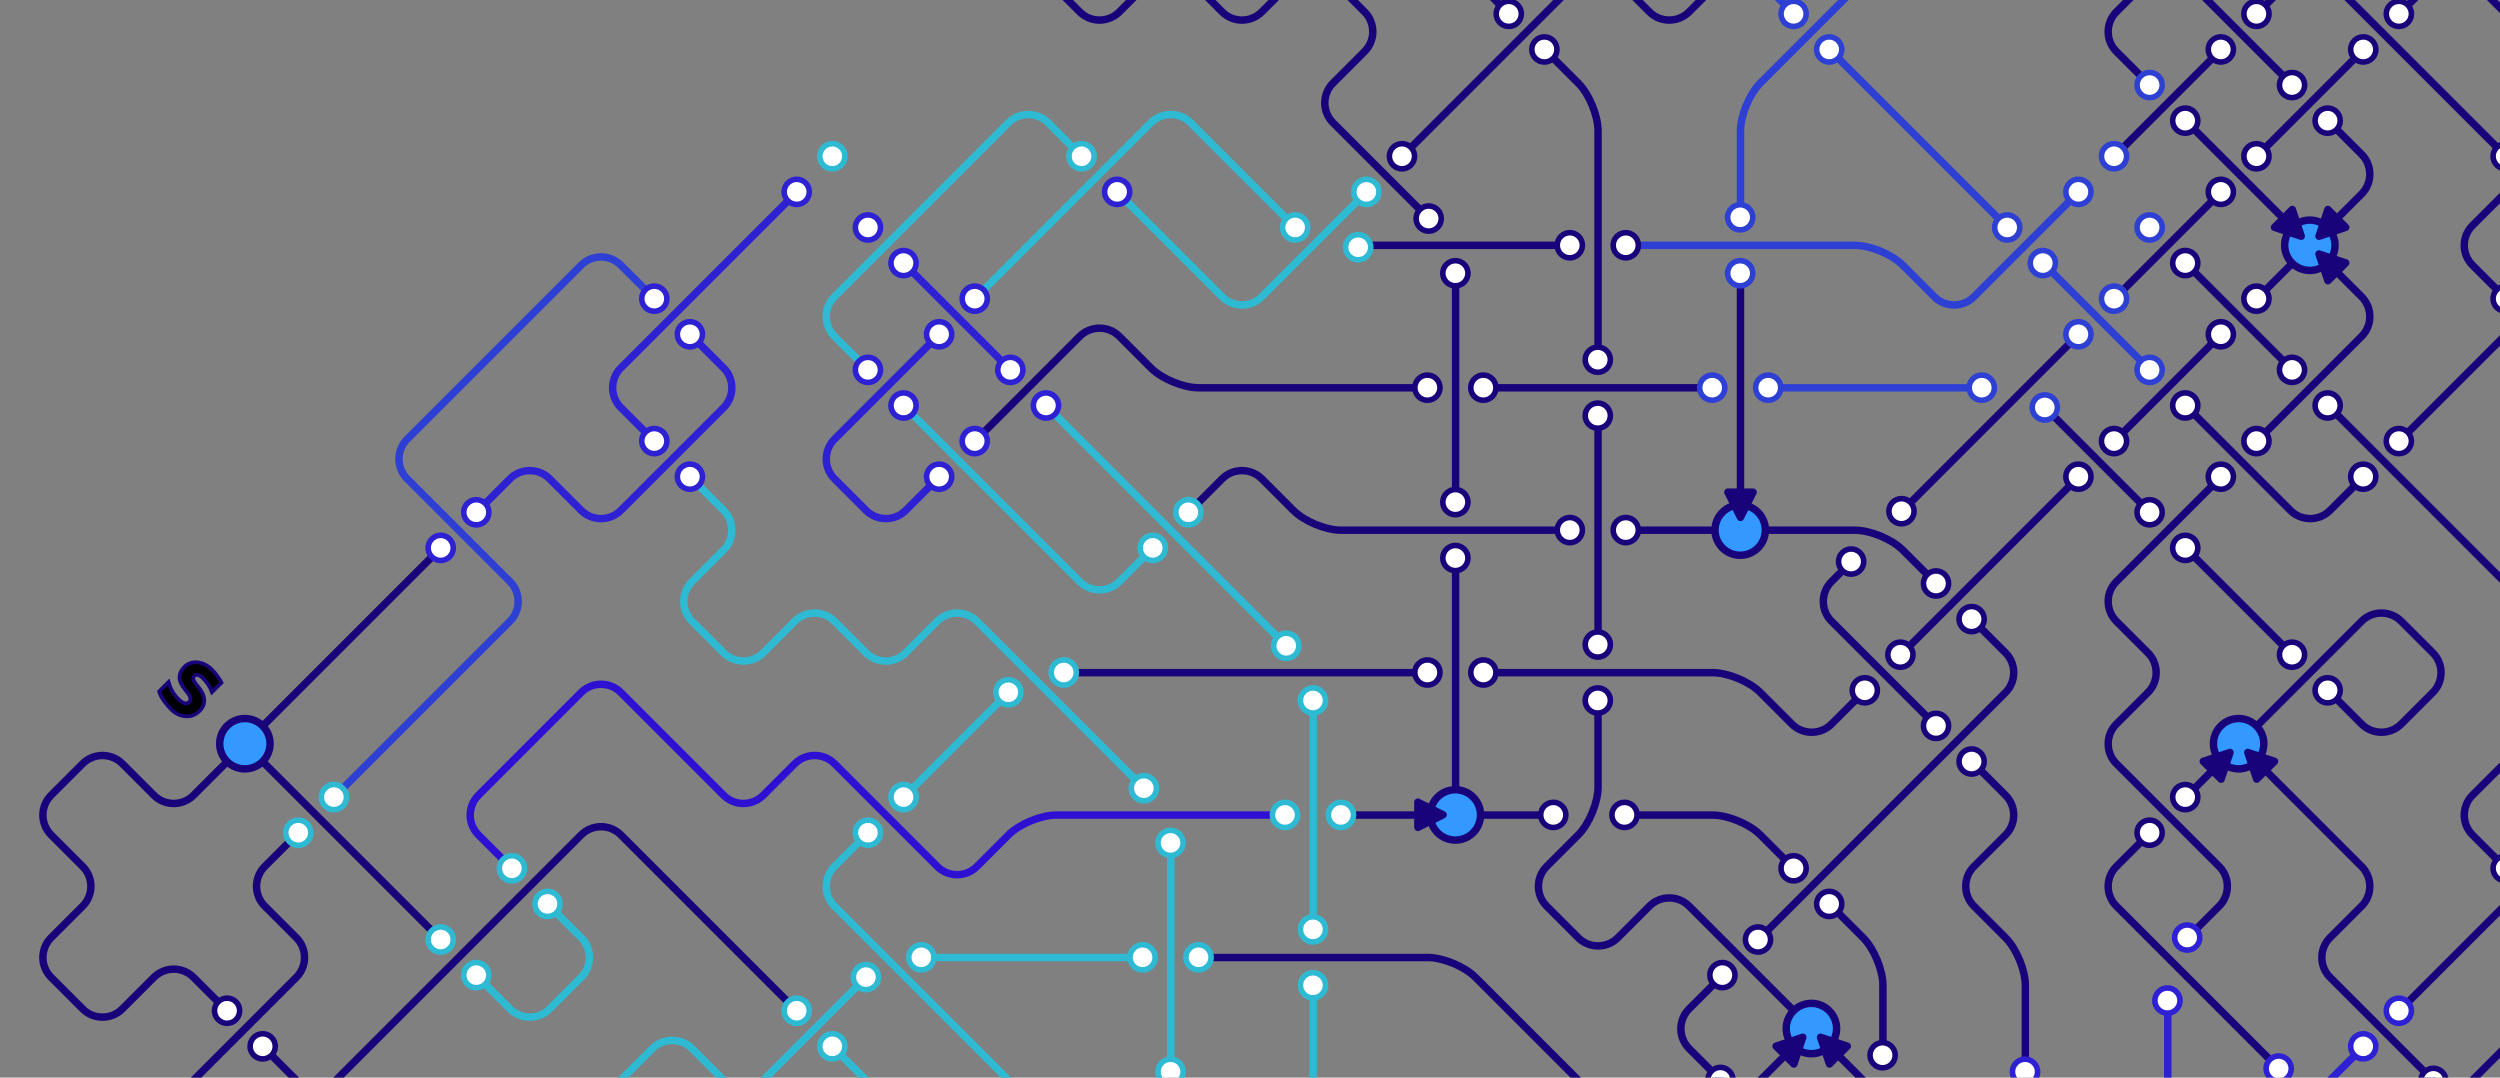 <?xml version="1.0" encoding="UTF-8" standalone="no"?>
<!-- Generator: Adobe Illustrator 16.0.4, SVG Export Plug-In . SVG Version: 6.00 Build 0)  -->

<svg
   xmlns:dc="http://purl.org/dc/elements/1.1/"
   xmlns:cc="http://creativecommons.org/ns#"
   xmlns:rdf="http://www.w3.org/1999/02/22-rdf-syntax-ns#"
   xmlns:svg="http://www.w3.org/2000/svg"
   xmlns="http://www.w3.org/2000/svg"
   xmlns:sodipodi="http://sodipodi.sourceforge.net/DTD/sodipodi-0.dtd"
   xmlns:inkscape="http://www.inkscape.org/namespaces/inkscape"
   version="1.1"
   id="Layer_1"
   x="0px"
   y="0px"
   width="670.207"
   height="288.893"
   viewBox="0 0 670.207 288.893"
   enable-background="new 0 0 918 1107"
   xml:space="preserve"
   sodipodi:docname="puzzle.svg"
   inkscape:version="0.92.4 (5da689c313, 2019-01-14)"><rect x="0" y="0" width="670.207" height="288.893" fill="#808080" stroke="none"/><defs
   id="defs1965" /><sodipodi:namedview
   pagecolor="#ffffff"
   bordercolor="#666666"
   borderopacity="1"
   objecttolerance="10"
   gridtolerance="10"
   guidetolerance="10"
   inkscape:pageopacity="0"
   inkscape:pageshadow="2"
   inkscape:window-width="1920"
   inkscape:window-height="1001"
   id="namedview1963"
   showgrid="false"
   fit-margin-top="0"
   fit-margin-left="-0.9"
   fit-margin-right="0"
   fit-margin-bottom="0"
   inkscape:zoom="1.2322917"
   inkscape:cx="445.55386"
   inkscape:cy="127.6598"
   inkscape:window-x="-9"
   inkscape:window-y="-9"
   inkscape:window-maximized="1"
   inkscape:current-layer="layer1"
   inkscape:pagecheckerboard="false"
   showborder="true" />

















































































































































































































































































































































































































































































































































































































































































































































































































































































































































































































<g
   inkscape:groupmode="layer"
   id="layer1"
   inkscape:label="Layer 1"
   transform="translate(-80.267,-172.708)"
   style="display:inline"><rect
     style="opacity:1;fill:none;fill-opacity:0.753;fill-rule:nonzero;stroke:none;stroke-width:24;stroke-linecap:butt;stroke-linejoin:miter;stroke-miterlimit:4;stroke-dasharray:none;stroke-dashoffset:240;stroke-opacity:1;paint-order:markers stroke fill"
     id="rect9228"
     width="671.107"
     height="288.893"
     x="79.367"
     y="172.708" /></g><g
   inkscape:groupmode="layer"
   id="layer2"
   inkscape:label="Layer 2"
   transform="translate(-33.546,-78.767)"
   style="display:inline"><line
     style="fill:none;stroke:#19037a;stroke-width:2;stroke-linejoin:round;stroke-miterlimit:1;stroke-opacity:1"
     stroke-miterlimit="1"
     x1="700.604"
     y1="383.189"
     x2="724.468"
     y2="407.054"
     id="line4" /><path
     style="fill:none;stroke:#19037a;stroke-width:2;stroke-linejoin:round;stroke-miterlimit:1;stroke-opacity:1"
     inkscape:connector-curvature="0"
     stroke-miterlimit="1"
     d="m 762.652,378.416 -47.199,47.199 c -2.917,2.917 -2.917,7.69 0,10.607 l 4.242,4.242"
     id="path8" /><path
     style="fill:none;stroke:#19037a;stroke-width:2;stroke-linejoin:round;stroke-miterlimit:1;stroke-opacity:1"
     inkscape:connector-curvature="0"
     stroke-miterlimit="1"
     d="m 609.917,302.049 -9.016,9.016 c -2.917,2.917 -2.917,7.69 0,10.607 l 42.426,42.426"
     id="path14" /><path
     style="fill:none;stroke:#19037a;stroke-width:2;stroke-linejoin:round;stroke-miterlimit:1;stroke-opacity:1"
     inkscape:connector-curvature="0"
     stroke-miterlimit="1"
     d="m 528.777,230.453 -4.243,4.243 c -2.917,2.917 -2.917,7.69 0,10.607 l 28.108,28.108"
     id="path16" /><line
     style="fill:none;stroke:#2ebad3;stroke-width:2;stroke-linejoin:round;stroke-miterlimit:1;stroke-opacity:1"
     stroke-miterlimit="1"
     x1="340.245"
     y1="380.802"
     x2="294.901"
     y2="426.146"
     id="line40" /><path
     style="fill:none;stroke:#2ebad3;stroke-width:2;stroke-linejoin:round;stroke-miterlimit:1;stroke-opacity:1"
     inkscape:connector-curvature="0"
     stroke-miterlimit="1"
     d="m 340.244,290.116 -44.813,-44.813 c -2.917,-2.917 -7.69,-2.917 -10.607,0 l -8.485,8.485 c -2.917,2.917 -7.69,2.917 -10.607,0 l -8.485,-8.485 c -2.917,-2.917 -7.69,-2.917 -10.607,0 l -8.485,8.485 c -2.917,2.917 -7.69,2.917 -10.607,0 l -8.485,-8.485 c -2.917,-2.917 -2.917,-7.69 0,-10.607 l 8.485,-8.485 c 2.917,-2.917 2.917,-7.69 0,-10.607 l -9.016,-9.016"
     id="path46" /><line
     style="fill:none;stroke:#2ebad3;stroke-width:2;stroke-linejoin:round;stroke-miterlimit:1;stroke-opacity:1"
     stroke-miterlimit="1"
     x1="313.993"
     y1="187.497"
     x2="378.427"
     y2="251.932"
     id="line48" /><path
     style="fill:none;stroke:#19037a;stroke-width:2;stroke-linejoin:round;stroke-miterlimit:1;stroke-opacity:1"
     inkscape:connector-curvature="0"
     stroke-miterlimit="1"
     d="m 390.36,72.946 9.016,9.016 c 2.917,2.917 2.917,7.69 0,10.607 l -8.485,8.485 c -2.917,2.917 -2.917,7.69 0,10.607 l 25.72,25.72"
     id="path50" /><path
     style="fill:none;stroke:#19037a;stroke-width:2;stroke-opacity:1"
     inkscape:connector-curvature="0"
     d="m 657.647,111.13 9.016,9.016 c 2.917,2.917 2.917,7.69 0,10.607 l -13.789,13.789"
     id="path52" /><path
     style="fill:none;stroke:#2ebaff;stroke-width:2;stroke-linejoin:round;stroke-miterlimit:1;stroke-opacity:1"
     inkscape:connector-curvature="0"
     stroke-miterlimit="1"
     d="m 714.922,44.308 9.016,-9.016 c 2.917,-2.917 7.69,-2.917 10.607,0 l 65.761,65.761 c 2.917,2.917 2.917,7.69 0,10.607 l -28.108,28.108"
     id="path54" /><path
     style="fill:none;stroke:#19037a;stroke-width:2;stroke-linejoin:round;stroke-miterlimit:1;stroke-opacity:1"
     inkscape:connector-curvature="0"
     stroke-miterlimit="1"
     d="M 781.744,120.676 696.361,35.293 c -2.917,-2.917 -7.69,-2.917 -10.607,0 l -9.016,9.016"
     id="path56" /><line
     style="fill:none;stroke:#19037a;stroke-width:2;stroke-linejoin:round;stroke-miterlimit:1;stroke-opacity:1"
     stroke-miterlimit="1"
     x1="705.376"
     y1="53.854"
     x2="676.739"
     y2="82.492"
     id="line58" /><path
     style="fill:none;stroke:#19037a;stroke-width:2;stroke-linejoin:round;stroke-miterlimit:1;stroke-opacity:1"
     inkscape:connector-curvature="0"
     stroke-miterlimit="1"
     d="m 686.285,63.4 -28.108,-28.107 c -2.917,-2.917 -7.69,-2.917 -10.607,0 l -9.016,9.016"
     id="path60" /><line
     style="fill:none;stroke:#19037a;stroke-width:2;stroke-linejoin:round;stroke-miterlimit:1;stroke-opacity:1"
     stroke-miterlimit="1"
     x1="667.193"
     y1="53.854"
     x2="638.555"
     y2="82.492"
     id="line62" /><line
     style="fill:none;stroke:#19037a;stroke-width:2;stroke-linejoin:round;stroke-miterlimit:1;stroke-opacity:1"
     stroke-miterlimit="1"
     x1="657.647"
     y1="72.946"
     x2="705.376"
     y2="120.676"
     id="line64" /><path
     style="fill:none;stroke:#19037a;stroke-width:2;stroke-linejoin:round;stroke-miterlimit:1;stroke-opacity:1"
     inkscape:connector-curvature="0"
     stroke-miterlimit="1"
     d="m 695.831,72.946 28.108,28.107 c 2.917,2.917 2.917,7.69 0,10.607 l -27.577,27.577 c -2.917,2.917 -2.917,7.69 0,10.607 l 9.016,9.016"
     id="path66" /><line
     style="fill:none;stroke:#2ebaff;stroke-width:2;stroke-linejoin:round;stroke-miterlimit:1;stroke-opacity:1"
     stroke-miterlimit="1"
     x1="714.922"
     y1="130.222"
     x2="743.56"
     y2="158.859"
     id="line68" /><path
     style="fill:none;stroke:#2ebaff;stroke-width:2;stroke-linejoin:round;stroke-miterlimit:1;stroke-opacity:1"
     inkscape:connector-curvature="0"
     stroke-miterlimit="1"
     d="m 734.014,139.768 9.016,-9.016 c 2.917,-2.917 7.69,-2.917 10.607,0 l 66.291,66.291"
     id="path70" /><path
     style="fill:none;stroke:#2ebaff;stroke-width:2;stroke-linejoin:round;stroke-miterlimit:1;stroke-opacity:1"
     inkscape:connector-curvature="0"
     stroke-miterlimit="1"
     d="m 791.29,130.222 47.199,47.199 c 2.917,2.917 2.917,7.69 0,10.607 l -47.199,47.199"
     id="path72" /><line
     style="fill:none;stroke:#2ebaff;stroke-width:2;stroke-linejoin:round;stroke-miterlimit:1;stroke-opacity:1"
     stroke-miterlimit="1"
     x1="762.652"
     y1="149.314"
     x2="734.014"
     y2="177.951"
     id="line74" /><path
     style="fill:none;stroke:#2ebaff;stroke-width:2;stroke-linejoin:round;stroke-miterlimit:1;stroke-opacity:1"
     inkscape:connector-curvature="0"
     stroke-miterlimit="1"
     d="m 753.106,168.405 28.107,28.108 c 2.917,2.917 2.917,7.69 0,10.607 l -28.107,28.107"
     id="path76" /><line
     style="fill:none;stroke:#2ebaff;stroke-width:2;stroke-linejoin:round;stroke-miterlimit:1;stroke-opacity:1"
     stroke-miterlimit="1"
     x1="772.198"
     y1="225.681"
     x2="819.928"
     y2="273.411"
     id="line78" /><path
     style="fill:none;stroke:#2ebaff;stroke-width:2;stroke-linejoin:round;stroke-miterlimit:1;stroke-opacity:1"
     inkscape:connector-curvature="0"
     stroke-miterlimit="1"
     d="m 829.474,206.589 9.016,9.016 c 2.917,2.917 2.917,7.69 0,10.607 l -8.485,8.485 c -2.917,2.917 -2.917,7.69 0,10.607 l 8.485,8.485 c 2.917,2.917 2.917,7.69 0,10.607 l -28.107,28.107"
     id="path80" /><line
     style="fill:none;stroke:#2ebaff;stroke-width:2;stroke-linejoin:round;stroke-miterlimit:1;stroke-opacity:1"
     stroke-miterlimit="1"
     x1="714.922"
     y1="168.405"
     x2="762.652"
     y2="216.135"
     id="line82" /><line
     style="fill:none;stroke:#19037a;stroke-width:2;stroke-linejoin:round;stroke-miterlimit:1;stroke-opacity:1"
     stroke-miterlimit="1"
     x1="724.468"
     y1="149.314"
     x2="676.739"
     y2="197.043"
     id="line84" /><line
     style="fill:none;stroke:#19037a;stroke-width:2;stroke-linejoin:round;stroke-miterlimit:1;stroke-opacity:1"
     stroke-miterlimit="1"
     x1="657.647"
     y1="187.497"
     x2="724.468"
     y2="254.319"
     id="line86" /><path
     style="fill:none;stroke:#2ebaff;stroke-width:2;stroke-linejoin:round;stroke-miterlimit:1;stroke-opacity:1"
     inkscape:connector-curvature="0"
     stroke-miterlimit="1"
     d="m 724.468,187.497 -9.016,9.016 c -2.917,2.917 -2.917,7.69 0,10.607 l 47.199,47.199"
     id="path88" /><path
     style="fill:none;stroke:#19037a;stroke-width:2;stroke-linejoin:round;stroke-miterlimit:1;stroke-opacity:1"
     inkscape:connector-curvature="0"
     stroke-miterlimit="1"
     d="m 743.56,244.773 -47.199,47.199 c -2.917,2.917 -2.917,7.69 0,10.607 l 9.016,9.016"
     id="path90" /><path
     style="fill:none;stroke:#2ebaff;stroke-width:2;stroke-linejoin:round;stroke-miterlimit:1;stroke-opacity:1"
     inkscape:connector-curvature="0"
     stroke-miterlimit="1"
     d="m 734.014,263.865 28.107,28.107 c 2.917,2.917 2.917,7.69 0,10.607 l -28.107,28.108"
     id="path92" /><line
     style="fill:none;stroke:#19037a;stroke-width:2;stroke-linejoin:round;stroke-miterlimit:1;stroke-opacity:1"
     stroke-miterlimit="1"
     x1="743.56"
     y1="282.957"
     x2="676.739"
     y2="349.778"
     id="line94" /><line
     style="fill:none;stroke:#19037a;stroke-width:2;stroke-linejoin:round;stroke-miterlimit:1;stroke-opacity:1"
     stroke-miterlimit="1"
     x1="714.922"
     y1="321.14"
     x2="743.56"
     y2="349.778"
     id="line96" /><path
     style="fill:none;stroke:#19037a;stroke-width:2;stroke-linejoin:round;stroke-miterlimit:1;stroke-opacity:1"
     inkscape:connector-curvature="0"
     stroke-miterlimit="1"
     d="m 629.009,53.854 -28.107,28.108 c -2.917,2.917 -2.917,7.69 0,10.607 l 9.016,9.016"
     id="path98" /><line
     style="fill:none;stroke:#19037a;stroke-width:2;stroke-linejoin:round;stroke-miterlimit:1;stroke-opacity:1"
     stroke-miterlimit="1"
     x1="629.009"
     y1="92.038"
     x2="600.371"
     y2="120.676"
     id="line110" /><line
     style="fill:none;stroke:#19037a;stroke-width:2;stroke-linejoin:round;stroke-miterlimit:1;stroke-opacity:1"
     stroke-miterlimit="1"
     x1="619.463"
     y1="111.13"
     x2="652.874"
     y2="144.541"
     id="line112" /><circle
     style="fill:#3399ff;stroke:#19037a;stroke-width:2;stroke-opacity:1"
     cx="-359.446"
     cy="563.857"
     r="6.75"
     id="circle114"
     transform="matrix(-0.707,0.707,0.707,0.707,0,0)" /><line
     style="fill:none;stroke:#19037a;stroke-width:2;stroke-opacity:1"
     x1="648.101"
     y1="101.584"
     x2="619.463"
     y2="72.946"
     id="line116" /><line
     style="fill:none;stroke:#19037a;stroke-width:2;stroke-opacity:1"
     x1="667.193"
     y1="92.038"
     x2="638.555"
     y2="120.676"
     id="line118" /><line
     style="fill:none;stroke:#19037a;stroke-width:2;stroke-opacity:1"
     x1="629.009"
     y1="130.222"
     x2="600.371"
     y2="158.859"
     id="line120" /><line
     style="fill:none;stroke:#19037a;stroke-width:2;stroke-opacity:1"
     x1="590.825"
     y1="168.405"
     x2="543.096"
     y2="216.135"
     id="line122" /><line
     style="fill:none;stroke:#2e40d3;stroke-width:2;stroke-linejoin:round;stroke-miterlimit:1;stroke-opacity:1"
     stroke-miterlimit="1"
     x1="562.187"
     y1="15.67"
     x2="609.917"
     y2="63.4"
     id="line124" /><line
     style="fill:none;stroke:#2e40d3;stroke-width:2;stroke-linejoin:round;stroke-miterlimit:1;stroke-opacity:1"
     stroke-miterlimit="1"
     x1="485.82"
     y1="53.854"
     x2="514.458"
     y2="82.492"
     id="line128" /><path
     style="fill:none;stroke:#19037a;stroke-width:2;stroke-linejoin:round;stroke-miterlimit:1;stroke-opacity:1"
     inkscape:connector-curvature="0"
     stroke-miterlimit="1"
     d="m 495.366,72.946 -9.016,9.016 c -2.917,2.917 -7.69,2.917 -10.607,0 l -46.669,-46.669 c -2.917,-2.917 -2.917,-7.69 0,-10.607 l 9.016,-9.016"
     id="path130" /><path
     style="fill:none;stroke:#2ebad3;stroke-width:2;stroke-linejoin:round;stroke-miterlimit:1;stroke-opacity:1"
     inkscape:connector-curvature="0"
     stroke-miterlimit="1"
     d="m 323.539,15.67 -28.107,28.107 c -2.917,2.917 -2.917,7.69 0,10.607 l 9.016,9.016"
     id="path158" /><path
     style="fill:none;stroke:#19037a;stroke-width:2;stroke-linejoin:round;stroke-miterlimit:1;stroke-opacity:1"
     inkscape:connector-curvature="0"
     stroke-miterlimit="1"
     d="m 313.993,72.946 9.016,9.016 c 2.917,2.917 7.69,2.917 10.607,0 l 8.485,-8.485 c 2.917,-2.917 7.69,-2.917 10.607,0 l 8.485,8.485 c 2.917,2.917 7.69,2.917 10.607,0 l 27.577,-27.577 c 2.917,-2.917 7.69,-2.917 10.607,0 l 28.108,28.108"
     id="path160" /><line
     style="fill:none;stroke:#19037a;stroke-width:2;stroke-linejoin:round;stroke-miterlimit:1;stroke-opacity:1"
     stroke-miterlimit="1"
     x1="457.182"
     y1="72.946"
     x2="409.453"
     y2="120.675"
     id="line162" /><path
     style="fill:none;stroke:#2e40d3;stroke-width:2;stroke-linejoin:round;stroke-miterlimit:1;stroke-opacity:1"
     inkscape:connector-curvature="0"
     stroke-miterlimit="1"
     d="m 504.912,63.4 9.016,-9.016 c 2.917,-2.917 7.69,-2.917 10.607,0 l 8.485,8.485 c 2.917,2.917 2.917,7.69 0,10.607 l -27.577,27.577 c -2.917,2.917 -5.303,8.679 -5.303,12.804 l -7.1e-4,21.138"
     id="path164" /><line
     style="fill:none;stroke:#2e40d3;stroke-width:2;stroke-linejoin:round;stroke-miterlimit:1;stroke-opacity:1"
     stroke-miterlimit="1"
     x1="524.004"
     y1="92.038"
     x2="571.733"
     y2="139.768"
     id="line166" /><line
     style="fill:none;stroke:#2e40d3;stroke-width:2;stroke-linejoin:round;stroke-miterlimit:1;stroke-opacity:1"
     stroke-miterlimit="1"
     x1="581.279"
     y1="149.314"
     x2="609.917"
     y2="177.951"
     id="line168" /><path
     style="fill:none;stroke:#2e40d3;stroke-width:2;stroke-linejoin:round;stroke-miterlimit:1;stroke-opacity:1"
     inkscape:connector-curvature="0"
     stroke-miterlimit="1"
     d="m 590.825,130.222 -28.107,28.107 c -2.917,2.917 -7.69,2.917 -10.607,0 l -8.485,-8.485 c -2.917,-2.917 -8.678,-5.303 -12.804,-5.304 l -59.321,7.1e-4"
     id="path170" /><line
     style="fill:none;stroke:#2e40d3;stroke-width:2;stroke-linejoin:round;stroke-miterlimit:1;stroke-opacity:1"
     stroke-miterlimit="1"
     x1="566.96"
     y1="182.724"
     x2="509.685"
     y2="182.724"
     id="line172" /><circle
     style="fill:#3399ff;stroke:#19037a;stroke-width:2;stroke-opacity:1"
     cx="-197.448"
     cy="509.858"
     r="6.75"
     id="circle174"
     transform="matrix(-0.707,0.707,0.707,0.707,0,0)" /><polygon
     style="fill:#19037a;stroke:#19037a;stroke-width:2;stroke-linejoin:round;stroke-miterlimit:1;stroke-opacity:1"
     stroke-miterlimit="1"
     points="321.609,348.613 319.223,341.453 314.451,346.227 "
     id="polygon176"
     transform="matrix(-0.707,0.707,0.707,0.707,481.046,-256.387)" /><line
     style="fill:none;stroke:#19037a;stroke-width:2;stroke-linejoin:round;stroke-miterlimit:1;stroke-opacity:1"
     stroke-miterlimit="1"
     x1="500.139"
     y1="154.087"
     x2="500.141"
     y2="214.157"
     id="line178" /><circle
     style="fill:#3399ff;stroke:#19037a;stroke-width:2;stroke-opacity:1"
     cx="-89.444"
     cy="509.858"
     r="6.75"
     id="circle180"
     transform="matrix(-0.707,0.707,0.707,0.707,0,0)" /><polygon
     style="fill:#19037a;stroke:#19037a;stroke-width:2;stroke-linejoin:round;stroke-miterlimit:1;stroke-opacity:1"
     stroke-miterlimit="1"
     points="434.385,348.612 441.545,346.227 436.772,341.453 "
     id="polygon182"
     transform="matrix(-0.707,0.707,0.707,0.707,481.046,-256.387)" /><path
     style="fill:none;stroke:#19037a;stroke-width:2;stroke-linejoin:round;stroke-miterlimit:1;stroke-opacity:1"
     inkscape:connector-curvature="0"
     stroke-miterlimit="1"
     d="m 506.89,220.907 23.932,7e-4 c 4.125,0.001 9.887,2.387 12.804,5.304 l 9.016,9.016"
     id="path184" /><path
     style="fill:none;stroke:#19037a;stroke-width:2;stroke-linejoin:round;stroke-miterlimit:1;stroke-opacity:1"
     inkscape:connector-curvature="0"
     stroke-miterlimit="1"
     d="m 447.636,92.038 9.016,9.016 c 2.917,2.917 5.303,8.679 5.304,12.804 l -7.1e-4,59.321"
     id="path186" /><line
     style="fill:none;stroke:#19037a;stroke-width:2;stroke-linejoin:round;stroke-miterlimit:1;stroke-opacity:1"
     stroke-miterlimit="1"
     x1="490.593"
     y1="182.724"
     x2="433.317"
     y2="182.724"
     id="line188" /><line
     style="fill:none;stroke:#19037a;stroke-width:2;stroke-linejoin:round;stroke-miterlimit:1;stroke-opacity:1"
     stroke-miterlimit="1"
     x1="461.955"
     y1="192.27"
     x2="461.955"
     y2="249.546"
     id="line190" /><line
     style="fill:none;stroke:#19037a;stroke-width:2;stroke-linejoin:round;stroke-miterlimit:1;stroke-opacity:1"
     stroke-miterlimit="1"
     x1="471.501"
     y1="220.908"
     x2="493.39"
     y2="220.908"
     id="line192" /><polygon
     style="fill:#19037a;stroke:#19037a;stroke-width:2;stroke-linejoin:round;stroke-miterlimit:1;stroke-opacity:1"
     stroke-miterlimit="1"
     points="161.998,401.624 165.373,394.874 158.623,394.874 "
     id="polygon194"
     transform="matrix(-0.707,0.707,0.707,0.707,481.046,-256.387)" /><polygon
     style="fill:#19037a;stroke:#19037a;stroke-width:2;stroke-linejoin:round;stroke-miterlimit:1;stroke-opacity:1"
     stroke-miterlimit="1"
     points="161.998,408.374 158.623,415.124 165.373,415.124 "
     id="polygon196"
     transform="matrix(-0.707,0.707,0.707,0.707,481.046,-256.387)" /><polygon
     style="fill:#19037a;stroke:#19037a;stroke-width:2;stroke-linejoin:round;stroke-miterlimit:1;stroke-opacity:1"
     stroke-miterlimit="1"
     points="158.623,404.999 151.873,401.624 151.873,408.374 "
     id="polygon198"
     transform="matrix(-0.707,0.707,0.707,0.707,481.046,-256.387)" /><path
     style="fill:none;stroke:#19037a;stroke-width:2;stroke-linejoin:round;stroke-miterlimit:1;stroke-opacity:1"
     inkscape:connector-curvature="0"
     stroke-miterlimit="1"
     d="m 638.555,197.043 28.108,-28.108 c 2.917,-2.917 2.917,-7.69 0,-10.607 l -9.016,-9.016"
     id="path200" /><line
     style="fill:none;stroke:#19037a;stroke-width:2;stroke-linejoin:round;stroke-miterlimit:1;stroke-opacity:1"
     stroke-miterlimit="1"
     x1="619.463"
     y1="149.314"
     x2="648.101"
     y2="177.951"
     id="line202" /><line
     style="fill:none;stroke:#19037a;stroke-width:2;stroke-linejoin:round;stroke-miterlimit:1;stroke-opacity:1"
     stroke-miterlimit="1"
     x1="638.555"
     y1="158.859"
     x2="648.101"
     y2="149.314"
     id="line204" /><line
     style="fill:none;stroke:#19037a;stroke-width:2;stroke-linejoin:round;stroke-miterlimit:1;stroke-opacity:1"
     stroke-miterlimit="1"
     x1="629.009"
     y1="168.405"
     x2="600.371"
     y2="197.043"
     id="line206" /><path
     style="fill:none;stroke:#19037a;stroke-width:2;stroke-linejoin:round;stroke-miterlimit:1;stroke-opacity:1"
     inkscape:connector-curvature="0"
     stroke-miterlimit="1"
     d="m 619.463,187.497 28.107,28.108 c 2.917,2.917 7.69,2.917 10.607,0 l 9.016,-9.016"
     id="path208" /><line
     style="fill:none;stroke:#19037a;stroke-width:2;stroke-linejoin:round;stroke-miterlimit:1;stroke-opacity:1"
     stroke-miterlimit="1"
     x1="581.279"
     y1="187.497"
     x2="609.917"
     y2="216.135"
     id="line210" /><line
     style="fill:none;stroke:#19037a;stroke-width:2;stroke-linejoin:round;stroke-miterlimit:1;stroke-opacity:1"
     stroke-miterlimit="1"
     x1="619.463"
     y1="225.681"
     x2="648.101"
     y2="254.319"
     id="line212" /><path
     style="fill:none;stroke:#19037a;stroke-width:2;stroke-linejoin:round;stroke-miterlimit:1;stroke-opacity:1"
     inkscape:connector-curvature="0"
     stroke-miterlimit="1"
     d="m 657.647,263.865 9.016,9.016 c 2.917,2.917 7.69,2.917 10.607,0 l 8.485,-8.485 c 2.917,-2.917 2.917,-7.69 0,-10.607 L 677.269,245.303 c -2.917,-2.917 -7.69,-2.917 -10.607,0 l -28.108,28.108"
     id="path214" /><circle
     style="fill:#3399ff;stroke:#19037a;stroke-width:2;stroke-opacity:1"
     cx="-251.446"
     cy="644.857"
     r="6.75"
     id="circle216"
     transform="matrix(-0.707,0.707,0.707,0.707,0,0)" /><polygon
     style="fill:#19037a;stroke:#19037a;stroke-width:2;stroke-linejoin:round;stroke-miterlimit:1;stroke-opacity:1"
     stroke-miterlimit="1"
     points="273.373,485.999 280.123,489.374 280.123,482.624 "
     id="polygon218"
     transform="matrix(-0.707,0.707,0.707,0.707,481.046,-256.387)" /><polygon
     style="fill:#19037a;stroke:#19037a;stroke-width:2;stroke-linejoin:round;stroke-miterlimit:1;stroke-opacity:1"
     stroke-miterlimit="1"
     points="269.998,489.374 266.623,496.124 273.373,496.124 "
     id="polygon220"
     transform="matrix(-0.707,0.707,0.707,0.707,481.046,-256.387)" /><path
     style="fill:none;stroke:#19037a;stroke-width:2;stroke-linejoin:round;stroke-miterlimit:1;stroke-opacity:1"
     inkscape:connector-curvature="0"
     stroke-miterlimit="1"
     d="m 629.009,206.589 -28.107,28.107 c -2.917,2.917 -2.917,7.69 0,10.607 l 8.485,8.485 c 2.917,2.917 2.917,7.69 0,10.607 l -8.485,8.485 c -2.917,2.917 -2.917,7.69 0,10.607 l 27.577,27.577 c 2.917,2.917 2.917,7.69 0,10.607 l -9.016,9.016"
     id="path222" /><line
     style="fill:none;stroke:#19037a;stroke-width:2;stroke-linejoin:round;stroke-miterlimit:1;stroke-opacity:1"
     stroke-miterlimit="1"
     x1="619.463"
     y1="292.503"
     x2="629.009"
     y2="282.957"
     id="line224" /><path
     style="fill:none;stroke:#19037a;stroke-width:2;stroke-linejoin:round;stroke-miterlimit:1;stroke-opacity:1"
     inkscape:connector-curvature="0"
     stroke-miterlimit="1"
     d="m 686.285,368.87 -28.108,-28.107 c -2.917,-2.917 -2.917,-7.69 0,-10.607 l 8.485,-8.485 c 2.917,-2.917 2.917,-7.69 0,-10.607 l -28.108,-28.107"
     id="path226" /><line
     style="fill:none;stroke:#19037a;stroke-width:2;stroke-linejoin:round;stroke-miterlimit:1;stroke-opacity:1"
     stroke-miterlimit="1"
     x1="590.825"
     y1="206.589"
     x2="543.096"
     y2="254.319"
     id="line228" /><path
     style="fill:none;stroke:#19037a;stroke-width:2;stroke-linejoin:round;stroke-miterlimit:1;stroke-opacity:1"
     inkscape:connector-curvature="0"
     stroke-miterlimit="1"
     d="m 562.187,244.773 9.016,9.016 c 2.917,2.917 2.917,7.69 0,10.607 l -66.291,66.291"
     id="path230" /><path
     style="fill:none;stroke:#19037a;stroke-width:2;stroke-linejoin:round;stroke-miterlimit:1;stroke-opacity:1"
     inkscape:connector-curvature="0"
     stroke-miterlimit="1"
     d="m 533.55,263.865 -9.016,9.016 c -2.917,2.917 -7.69,2.917 -10.607,0 l -8.485,-8.485 c -2.917,-2.917 -8.678,-5.303 -12.804,-5.304 l -59.321,7.1e-4"
     id="path232" /><path
     style="fill:none;stroke:#19037a;stroke-width:2;stroke-linejoin:round;stroke-miterlimit:1;stroke-opacity:1"
     inkscape:connector-curvature="0"
     stroke-miterlimit="1"
     d="m 461.955,268.638 -7e-4,21.138 c 7e-4,4.126 -2.386,9.887 -5.303,12.804 l -8.485,8.485 c -2.917,2.917 -2.917,7.69 0,10.607 l 8.485,8.485 c 2.917,2.917 7.69,2.917 10.607,0 l 8.485,-8.485 c 2.917,-2.917 7.69,-2.917 10.607,0 l 28.107,28.107"
     id="path234" /><circle
     style="fill:#3399ff;stroke:#19037a;stroke-width:2;stroke-opacity:1"
     cx="-116.446"
     cy="617.857"
     r="6.75"
     id="circle236"
     transform="matrix(-0.707,0.707,0.707,0.707,0,0)" /><polygon
     style="fill:#19037a;stroke:#19037a;stroke-width:2;stroke-linejoin:round;stroke-miterlimit:1;stroke-opacity:1"
     stroke-miterlimit="1"
     points="408.373,458.999 415.123,462.374 415.123,455.624 "
     id="polygon238"
     transform="matrix(-0.707,0.707,0.707,0.707,481.046,-256.387)" /><polygon
     style="fill:#19037a;stroke:#19037a;stroke-width:2;stroke-linejoin:round;stroke-miterlimit:1;stroke-opacity:1"
     stroke-miterlimit="1"
     points="404.998,462.374 401.623,469.124 408.373,469.124 "
     id="polygon240"
     transform="matrix(-0.707,0.707,0.707,0.707,481.046,-256.387)" /><path
     style="fill:none;stroke:#19037a;stroke-width:2;stroke-linejoin:round;stroke-miterlimit:1;stroke-opacity:1"
     inkscape:connector-curvature="0"
     stroke-miterlimit="1"
     d="m 471.501,297.276 21.138,-7e-4 c 4.125,0.001 9.887,2.387 12.804,5.304 l 9.016,9.016"
     id="path242" /><path
     style="fill:none;stroke:#19037a;stroke-width:2;stroke-linejoin:round;stroke-miterlimit:1;stroke-opacity:1"
     inkscape:connector-curvature="0"
     stroke-miterlimit="1"
     d="m 562.187,282.957 9.016,9.016 c 2.917,2.917 2.917,7.69 0,10.607 l -8.485,8.485 c -2.917,2.917 -2.917,7.69 0,10.607 l 8.485,8.485 c 2.917,2.917 5.303,8.679 5.304,12.804 l -7.1e-4,21.138"
     id="path244" /><line
     style="fill:none;stroke:#19037a;stroke-width:2;stroke-linejoin:round;stroke-miterlimit:1;stroke-opacity:1"
     stroke-miterlimit="1"
     x1="538.323"
     y1="383.195"
     x2="538.323"
     y2="402.281"
     id="line246" /><path
     style="fill:none;stroke:#19037a;stroke-width:2;stroke-linejoin:round;stroke-miterlimit:1;stroke-opacity:1"
     inkscape:connector-curvature="0"
     stroke-miterlimit="1"
     d="m 524.004,321.141 9.016,9.016 c 2.917,2.917 5.303,8.679 5.304,12.804 l -10e-4,21.142"
     id="path248" /><path
     style="fill:none;stroke:#19037a;stroke-width:2;stroke-linejoin:round;stroke-miterlimit:1;stroke-opacity:1"
     inkscape:connector-curvature="0"
     stroke-miterlimit="1"
     d="m 605.144,373.643 -59.321,7.1e-4 c -4.125,0 -9.887,-2.387 -12.804,-5.304 l -9.016,-9.016"
     id="path250" /><path
     style="fill:none;stroke:#2e20d3;stroke-width:2;stroke-linejoin:round;stroke-miterlimit:1;stroke-opacity:1"
     inkscape:connector-curvature="0"
     stroke-miterlimit="1"
     d="m 624.236,373.643 21.138,-7e-4 c 4.125,0.001 9.887,-2.386 12.804,-5.303 l 9.016,-9.016"
     id="path252" /><line
     style="fill:none;stroke:#2e20d3;stroke-width:2;stroke-linejoin:round;stroke-miterlimit:1;stroke-opacity:1"
     stroke-miterlimit="1"
     x1="614.69"
     y1="345.005"
     x2="614.69"
     y2="402.281"
     id="line254" /><line
     style="fill:none;stroke:#2e20d3;stroke-width:2;stroke-linejoin:round;stroke-miterlimit:1;stroke-opacity:1"
     stroke-miterlimit="1"
     x1="576.506"
     y1="383.189"
     x2="576.506"
     y2="440.465"
     id="line256" /><path
     style="fill:none;stroke:#19037a;stroke-width:2;stroke-linejoin:round;stroke-miterlimit:1;stroke-opacity:1"
     inkscape:connector-curvature="0"
     stroke-miterlimit="1"
     d="m 495.366,340.232 -9.016,9.016 c -2.917,2.917 -2.917,7.69 0,10.607 l 9.016,9.016"
     id="path258" /><path
     style="fill:none;stroke:#19037a;stroke-width:2;stroke-linejoin:round;stroke-miterlimit:1;stroke-opacity:1"
     inkscape:connector-curvature="0"
     stroke-miterlimit="1"
     d="m 514.458,359.324 -28.107,28.108 c -2.917,2.917 -7.69,2.917 -10.607,0 l -46.669,-46.669 c -2.917,-2.917 -8.678,-5.303 -12.804,-5.304 l -59.321,7.1e-4"
     id="path260" /><path
     style="fill:none;stroke:#19037a;stroke-width:2;stroke-linejoin:round;stroke-miterlimit:1;stroke-opacity:1"
     inkscape:connector-curvature="0"
     stroke-miterlimit="1"
     d="m 452.409,220.908 -59.321,7.1e-4 c -4.125,0 -9.887,-2.387 -12.804,-5.304 l -8.485,-8.485 c -2.917,-2.917 -7.69,-2.917 -10.607,0 l -9.016,9.016"
     id="path262" /><line
     style="fill:none;stroke:#19037a;stroke-width:2;stroke-linejoin:round;stroke-miterlimit:1;stroke-opacity:1"
     stroke-miterlimit="1"
     x1="423.771"
     y1="230.454"
     x2="423.771"
     y2="290.528"
     id="line264" /><line
     style="fill:none;stroke:#19037a;stroke-width:2;stroke-linejoin:round;stroke-miterlimit:1;stroke-opacity:1"
     stroke-miterlimit="1"
     x1="423.771"
     y1="211.362"
     x2="423.771"
     y2="154.087"
     id="line266" /><path
     style="fill:none;stroke:#19037a;stroke-width:2;stroke-linejoin:round;stroke-miterlimit:1;stroke-opacity:1"
     inkscape:connector-curvature="0"
     stroke-miterlimit="1"
     d="m 414.225,182.724 -59.321,7.1e-4 c -4.125,0 -9.887,-2.387 -12.804,-5.304 l -8.485,-8.485 c -2.917,-2.917 -7.69,-2.917 -10.607,0 l -28.107,28.108"
     id="path268" /><line
     style="fill:none;stroke:#19037a;stroke-width:2;stroke-linejoin:round;stroke-miterlimit:1;stroke-opacity:1"
     stroke-miterlimit="1"
     x1="414.225"
     y1="259.092"
     x2="318.766"
     y2="259.092"
     id="line270" /><line
     style="fill:none;stroke:#2ebad3;stroke-width:2;stroke-linejoin:round;stroke-miterlimit:1;stroke-opacity:1"
     stroke-miterlimit="1"
     x1="304.447"
     y1="263.865"
     x2="275.809"
     y2="292.503"
     id="line272" /><path
     style="fill:none;stroke:#2ebad3;stroke-width:2;stroke-linejoin:round;stroke-miterlimit:1;stroke-opacity:1"
     inkscape:connector-curvature="0"
     stroke-miterlimit="1"
     d="m 399.906,130.222 -28.107,28.107 c -2.917,2.917 -7.69,2.917 -10.607,0 l -28.108,-28.107"
     id="path274" /><path
     style="fill:none;stroke:#2ebad3;stroke-width:2;stroke-linejoin:round;stroke-miterlimit:1;stroke-opacity:1"
     inkscape:connector-curvature="0"
     stroke-miterlimit="1"
     d="m 380.814,139.768 -28.107,-28.108 c -2.917,-2.917 -7.69,-2.917 -10.607,0 l -47.199,47.199"
     id="path276" /><path
     style="fill:none;stroke:#2ebad3;stroke-width:2;stroke-linejoin:round;stroke-miterlimit:1;stroke-opacity:1"
     inkscape:connector-curvature="0"
     stroke-miterlimit="1"
     d="m 323.539,120.676 -9.016,-9.016 c -2.917,-2.917 -7.69,-2.917 -10.607,0 l -46.669,46.669 c -2.917,2.917 -2.917,7.69 0,10.607 l 9.016,9.016"
     id="path278" /><line
     style="fill:none;stroke:#2e20d3;stroke-width:2;stroke-linejoin:round;stroke-miterlimit:1;stroke-opacity:1"
     stroke-miterlimit="1"
     x1="275.809"
     y1="149.314"
     x2="304.447"
     y2="177.951"
     id="line280" /><path
     style="fill:none;stroke:#2e20d3;stroke-width:2;stroke-linejoin:round;stroke-miterlimit:1;stroke-opacity:1"
     inkscape:connector-curvature="0"
     stroke-miterlimit="1"
     d="m 247.171,130.222 -47.199,47.199 c -2.917,2.917 -2.917,7.69 0,10.607 l 9.016,9.016"
     id="path282" /><path
     style="fill:none;stroke:#2e20d3;stroke-width:2;stroke-linejoin:round;stroke-miterlimit:1;stroke-opacity:1"
     inkscape:connector-curvature="0"
     stroke-miterlimit="1"
     d="m 218.533,168.405 9.016,9.016 c 2.917,2.917 2.917,7.69 0,10.607 l -27.577,27.577 c -2.917,2.917 -7.69,2.917 -10.607,0 l -8.485,-8.485 c -2.917,-2.917 -7.69,-2.917 -10.607,0 l -9.016,9.016"
     id="path284" /><path
     style="fill:none;stroke:#2e40d3;stroke-width:2;stroke-linejoin:round;stroke-miterlimit:1;stroke-opacity:1"
     inkscape:connector-curvature="0"
     stroke-miterlimit="1"
     d="m 208.988,158.859 -9.016,-9.016 c -2.917,-2.917 -7.69,-2.917 -10.607,0 l -46.669,46.669 c -2.917,2.917 -2.917,7.69 0,10.607 l 27.577,27.577 c 2.917,2.917 2.917,7.69 0,10.607 l -47.199,47.199"
     id="path286" /><circle
     style="fill:#3399ff;stroke:#19037a;stroke-width:2;stroke-opacity:1"
     cx="126.554"
     cy="266.857"
     r="6.75"
     id="circle288"
     transform="matrix(-0.707,0.707,0.707,0.707,0,0)" /><line
     style="fill:#3399ff;stroke:#19037a;stroke-width:2;stroke-opacity:1"
     x1="151.712"
     y1="225.681"
     x2="103.982"
     y2="273.411"
     id="line290" /><line
     style="fill:none;stroke:#19037a;stroke-width:2;stroke-linejoin:round;stroke-miterlimit:1;stroke-opacity:1"
     stroke-miterlimit="1"
     x1="103.982"
     y1="282.957"
     x2="151.711"
     y2="330.686"
     id="line292" /><path
     style="fill:none;stroke:#19037a;stroke-width:2;stroke-linejoin:round;stroke-miterlimit:1;stroke-opacity:1"
     inkscape:connector-curvature="0"
     stroke-miterlimit="1"
     d="m 94.436,282.957 -9.016,9.016 c -2.917,2.917 -7.69,2.917 -10.607,0 l -8.485,-8.485 c -2.917,-2.917 -7.69,-2.917 -10.607,0 l -8.485,8.485 c -2.917,2.917 -2.917,7.69 0,10.607 l 8.485,8.485 c 2.917,2.917 2.917,7.69 0,10.607 l -8.485,8.485 c -2.917,2.917 -2.917,7.69 0,10.607 l 8.485,8.485 c 2.917,2.917 7.69,2.917 10.607,0 l 8.485,-8.485 c 2.917,-2.917 7.69,-2.917 10.607,0 l 9.016,9.016"
     id="path294" /><path
     style="fill:none;stroke:#19037a;stroke-width:2;stroke-linejoin:round;stroke-miterlimit:1;stroke-opacity:1"
     inkscape:connector-curvature="0"
     stroke-miterlimit="1"
     d="m 113.528,302.049 -9.016,9.016 c -2.917,2.917 -2.917,7.69 0,10.607 l 8.485,8.485 c 2.917,2.917 2.917,7.69 0,10.607 l -46.669,46.669 c -2.917,2.917 -7.69,2.917 -10.607,0 l -8.485,-8.485 c -2.917,-2.917 -7.69,-2.917 -10.607,0 l -8.485,8.485 c -2.917,2.917 -2.917,7.69 0,10.607 l 46.669,46.669 c 2.917,2.917 7.69,2.917 10.607,0 l 28.108,-28.108"
     id="path296" /><path
     style="fill:none;stroke:#19037a;stroke-width:2;stroke-linejoin:round;stroke-miterlimit:1;stroke-opacity:1"
     inkscape:connector-curvature="0"
     stroke-miterlimit="1"
     d="m 65.798,426.146 28.108,-28.107 c 2.917,-2.917 7.69,-2.917 10.607,0 l 28.108,28.107"
     id="path298" /><path
     style="fill:none;stroke:#19037a;stroke-width:2;stroke-linejoin:round;stroke-miterlimit:1;stroke-opacity:1"
     inkscape:connector-curvature="0"
     stroke-miterlimit="1"
     d="m 103.982,359.324 9.016,9.016 c 2.917,2.917 7.69,2.917 10.607,0 l 65.761,-65.761 c 2.917,-2.917 7.69,-2.917 10.607,0 l 47.199,47.199"
     id="path300" /><path
     style="fill:none;stroke:#2ebad3;stroke-width:2;stroke-linejoin:round;stroke-miterlimit:1;stroke-opacity:1"
     inkscape:connector-curvature="0"
     stroke-miterlimit="1"
     d="m 161.258,340.232 9.016,9.016 c 2.917,2.917 7.69,2.917 10.607,0 l 8.485,-8.485 c 2.917,-2.917 2.917,-7.69 0,-10.607 l -9.016,-9.016"
     id="path302" /><path
     style="fill:none;stroke:#2e10d3;stroke-width:2;stroke-linejoin:round;stroke-miterlimit:1;stroke-opacity:1"
     inkscape:connector-curvature="0"
     stroke-miterlimit="1"
     d="m 170.804,311.595 -9.016,-9.016 c -2.917,-2.917 -2.917,-7.69 0,-10.607 l 27.577,-27.577 c 2.917,-2.917 7.69,-2.917 10.607,0 l 27.577,27.577 c 2.917,2.917 7.69,2.917 10.607,0 l 8.485,-8.485 c 2.917,-2.917 7.69,-2.917 10.607,0 l 27.577,27.577 c 2.917,2.917 7.69,2.917 10.607,0 l 8.485,-8.485 c 2.917,-2.917 8.678,-5.303 12.804,-5.303 l 59.321,-7.1e-4"
     id="path304" /><line
     style="fill:none;stroke:#19037a;stroke-width:2;stroke-linejoin:round;stroke-miterlimit:1;stroke-opacity:1"
     stroke-miterlimit="1"
     x1="395.133"
     y1="297.276"
     x2="414.225"
     y2="297.276"
     id="line306" /><line
     style="fill:none;stroke:#2ebad3;stroke-width:2;stroke-linejoin:round;stroke-miterlimit:1;stroke-opacity:1"
     stroke-miterlimit="1"
     x1="385.588"
     y1="268.638"
     x2="385.588"
     y2="325.913"
     id="line308" /><path
     style="fill:none;stroke:#2e20d3;stroke-width:2;stroke-linejoin:round;stroke-miterlimit:1;stroke-opacity:1"
     inkscape:connector-curvature="0"
     stroke-miterlimit="1"
     d="m 285.355,168.405 -28.107,28.108 c -2.917,2.917 -2.917,7.69 0,10.607 l 8.485,8.485 c 2.917,2.917 7.69,2.917 10.607,0 l 9.016,-9.016"
     id="path310" /><path
     style="fill:none;stroke:#2ebad3;stroke-width:2;stroke-linejoin:round;stroke-miterlimit:1;stroke-opacity:1"
     inkscape:connector-curvature="0"
     stroke-miterlimit="1"
     d="m 275.809,187.497 47.199,47.199 c 2.917,2.917 7.69,2.917 10.607,0 l 9.016,-9.016"
     id="path312" /><path
     style="fill:none;stroke:#2ebad3;stroke-width:2;stroke-linejoin:round;stroke-miterlimit:1;stroke-opacity:1"
     inkscape:connector-curvature="0"
     stroke-miterlimit="1"
     d="m 266.263,302.049 -9.016,9.016 c -2.917,2.917 -2.917,7.69 0,10.607 l 66.291,66.291"
     id="path314" /><path
     style="fill:none;stroke:#2ebad3;stroke-width:2;stroke-linejoin:round;stroke-miterlimit:1;stroke-opacity:1"
     inkscape:connector-curvature="0"
     stroke-miterlimit="1"
     d="m 123.074,407.054 28.108,-28.107 c 2.917,-2.917 7.69,-2.917 10.607,0 l 8.485,8.485 c 2.917,2.917 7.69,2.917 10.607,0 l 27.577,-27.577 c 2.917,-2.917 7.69,-2.917 10.607,0 l 8.485,8.485 c 2.917,2.917 7.69,2.917 10.607,0 l 28.108,-28.107"
     id="path318" /><line
     style="fill:none;stroke:#2ebad3;stroke-width:2;stroke-linejoin:round;stroke-miterlimit:1;stroke-opacity:1"
     stroke-miterlimit="1"
     x1="280.582"
     y1="335.459"
     x2="337.858"
     y2="335.459"
     id="line320" /><line
     style="fill:none;stroke:#2ebad3;stroke-width:2;stroke-linejoin:round;stroke-miterlimit:1;stroke-opacity:1"
     stroke-miterlimit="1"
     x1="347.404"
     y1="306.822"
     x2="347.404"
     y2="364.097"
     id="line322" /><path
     style="fill:none;stroke:#2ebad3;stroke-width:2;stroke-linejoin:round;stroke-miterlimit:1;stroke-opacity:1"
     inkscape:connector-curvature="0"
     stroke-miterlimit="1"
     d="m 256.717,359.324 9.016,9.016 c 2.917,2.917 2.917,7.69 0,10.607 l -8.485,8.485 c -2.917,2.917 -2.917,7.69 0,10.607 l 9.016,9.016"
     id="path324" /><path
     style="fill:none;stroke:#2ebad3;stroke-width:2;stroke-linejoin:round;stroke-miterlimit:1;stroke-opacity:1"
     inkscape:connector-curvature="0"
     stroke-miterlimit="1"
     d="m 304.447,378.416 -85.383,85.383 c -2.917,2.917 -7.69,2.917 -10.607,0 l -8.485,-8.485 c -2.917,-2.917 -7.69,-2.917 -10.607,0 l -9.016,9.016"
     id="path326" /><path
     style="fill:none;stroke:#19037a;stroke-width:2;stroke-linejoin:round;stroke-miterlimit:1;stroke-opacity:1"
     inkscape:connector-curvature="0"
     stroke-miterlimit="1"
     d="m 390.36,378.416 28.108,28.107 c 2.917,2.917 2.917,7.69 0,10.607 l -9.016,9.016"
     id="path348" /><path
     style="fill:none;stroke:#2ebad3;stroke-width:2;stroke-linejoin:round;stroke-miterlimit:1;stroke-opacity:1"
     inkscape:connector-curvature="0"
     stroke-miterlimit="1"
     d="m 385.587,345.005 -7.1e-4,21.138 c 7.1e-4,4.126 -2.386,9.887 -5.303,12.804 l -28.107,28.107"
     id="path350" /><path
     style="fill:none;stroke:#2ebad3;stroke-width:2;stroke-linejoin:round;stroke-miterlimit:1;stroke-opacity:1"
     inkscape:connector-curvature="0"
     stroke-miterlimit="1"
     d="m 333.085,397.508 28.108,28.107 c 2.917,2.917 2.917,7.69 0,10.607 l -9.016,9.016"
     id="path352" /><path
     style="fill:none;stroke:#19037a;stroke-width:2;stroke-linejoin:round;stroke-miterlimit:1;stroke-opacity:1"
     inkscape:connector-curvature="0"
     stroke-miterlimit="1"
     d="m 409.452,387.962 9.016,-9.016 c 2.917,-2.917 7.69,-2.917 10.607,0 l 27.577,27.577 c 2.917,2.917 8.678,5.304 12.804,5.304 l 21.138,-7.1e-4"
     id="path368" /><path
     style="fill:none;stroke:#19037a;stroke-width:2;stroke-linejoin:round;stroke-miterlimit:1;stroke-opacity:1"
     inkscape:connector-curvature="0"
     stroke-miterlimit="1"
     d="m 399.906,397.508 -9.016,9.016 c -2.917,2.917 -2.917,7.69 0,10.607 l 28.108,28.108"
     id="path370" /><line
     style="fill:none;stroke:#19037a;stroke-width:2;stroke-linejoin:round;stroke-miterlimit:1;stroke-opacity:1"
     stroke-miterlimit="1"
     x1="500.139"
     y1="383.189"
     x2="500.139"
     y2="440.465"
     id="line390" /><path
     style="fill:none;stroke:#19037a;stroke-width:2;stroke-linejoin:round;stroke-miterlimit:1;stroke-opacity:1"
     inkscape:connector-curvature="0"
     stroke-miterlimit="1"
     d="m 662.42,411.827 21.138,-7.1e-4 c 4.125,0.001 9.887,-2.386 12.804,-5.303 l 9.016,-9.016"
     id="path402" /><line
     style="fill:none;stroke:#2e20d3;stroke-width:2;stroke-linejoin:round;stroke-miterlimit:1;stroke-opacity:1"
     stroke-miterlimit="1"
     x1="652.874"
     y1="383.189"
     x2="652.874"
     y2="440.465"
     id="line404" /><line
     style="fill:none;stroke:#2ebaff;stroke-width:2;stroke-linejoin:round;stroke-miterlimit:1;stroke-opacity:1"
     stroke-miterlimit="1"
     x1="781.744"
     y1="244.773"
     x2="753.106"
     y2="273.411"
     id="line438" /><line
     style="fill:none;stroke:#2ebaff;stroke-width:2;stroke-linejoin:round;stroke-miterlimit:1;stroke-opacity:1"
     stroke-miterlimit="1"
     x1="772.198"
     y1="263.865"
     x2="819.928"
     y2="311.595"
     id="line440" /><line
     style="fill:none;stroke:#19037a;stroke-width:2;stroke-linejoin:round;stroke-miterlimit:1;stroke-opacity:1"
     stroke-miterlimit="1"
     x1="800.836"
     y1="302.049"
     x2="714.922"
     y2="387.962"
     id="line442" /><path
     style="fill:none;stroke:#19037a;stroke-width:2;stroke-linejoin:round;stroke-miterlimit:1;stroke-opacity:1"
     inkscape:connector-curvature="0"
     stroke-miterlimit="1"
     d="m 753.106,359.324 28.107,28.108 c 2.917,2.917 2.917,7.69 0,10.607 l -8.485,8.485 c -2.917,2.917 -2.917,7.69 0,10.607 l 9.016,9.016"
     id="path444" /><path
     style="fill:none;stroke:#19037a;stroke-width:2;stroke-linejoin:round;stroke-miterlimit:1;stroke-opacity:1"
     inkscape:connector-curvature="0"
     stroke-miterlimit="1"
     d="m 772.198,368.87 9.016,-9.016 c 2.917,-2.917 7.69,-2.917 10.607,0 l 47.199,47.199"
     id="path446" /><path
     style="fill:none;stroke:#19037a;stroke-width:2;stroke-linejoin:round;stroke-miterlimit:1;stroke-opacity:1"
     inkscape:connector-curvature="0"
     stroke-miterlimit="1"
     d="m 829.474,282.957 9.016,9.016 c 2.917,2.917 2.917,7.69 0,10.607 l -27.577,27.577 c -2.917,2.917 -2.917,7.69 0,10.607 l 28.107,28.107"
     id="path448" /><line
     style="fill:none;stroke:#19037a;stroke-width:2;stroke-linejoin:round;stroke-miterlimit:1;stroke-opacity:1"
     stroke-miterlimit="1"
     x1="829.474"
     y1="321.14"
     x2="896.295"
     y2="387.962"
     id="line450" /><line
     style="fill:none;stroke:#19037a;stroke-width:2;stroke-linejoin:round;stroke-miterlimit:1;stroke-opacity:1"
     stroke-miterlimit="1"
     x1="858.112"
     y1="359.324"
     x2="829.474"
     y2="387.962"
     id="line452" /><path
     style="fill:none;stroke:#19037a;stroke-width:2;stroke-linejoin:round;stroke-miterlimit:1;stroke-opacity:1"
     inkscape:connector-curvature="0"
     stroke-miterlimit="1"
     d="m 724.468,340.232 -28.108,28.107 c -2.917,2.917 -5.303,8.679 -5.303,12.804 l -7.1e-4,21.138"
     id="path456" /><path
     style="fill:none;stroke:#19037a;stroke-width:2;stroke-linejoin:round;stroke-miterlimit:1;stroke-opacity:1"
     inkscape:connector-curvature="0"
     stroke-miterlimit="1"
     d="m 819.928,397.508 -47.199,47.199 c -2.917,2.917 -5.303,8.679 -5.303,12.803 v 21.138"
     id="path468" /><line
     style="fill:none;stroke:#19037a;stroke-width:2;stroke-linejoin:round;stroke-miterlimit:1;stroke-opacity:1"
     stroke-miterlimit="1"
     x1="905.841"
     y1="397.508"
     x2="934.479"
     y2="426.146"
     id="line482" /><line
     style="fill:none;stroke:#19037a;stroke-width:2;stroke-linejoin:round;stroke-miterlimit:1;stroke-opacity:1"
     stroke-miterlimit="1"
     x1="452.409"
     y1="297.276"
     x2="430.52"
     y2="297.277"
     id="line730" /><g
     style="stroke:#19037a;stroke-opacity:1"
     id="g734"
     transform="rotate(45,153.551,-504.655)">
	<path
   inkscape:connector-curvature="0"
   d="m 653.838,89.634 c 0,1.547 -0.553,2.791 -1.66,3.731 -1.107,0.94 -2.479,1.411 -4.113,1.411 -0.766,0 -1.682,-0.077 -2.749,-0.231 -1.068,-0.153 -2.016,-0.45 -2.841,-0.89 v -3.56 c 0.649,0.369 1.388,0.688 2.215,0.956 0.825,0.268 1.783,0.402 2.873,0.402 0.782,0 1.413,-0.114 1.893,-0.343 0.479,-0.229 0.719,-0.642 0.719,-1.239 0,-0.387 -0.203,-0.701 -0.607,-0.943 -0.404,-0.241 -1.107,-0.406 -2.109,-0.494 -1.793,-0.149 -3.05,-0.584 -3.77,-1.305 -0.722,-0.721 -1.082,-1.688 -1.082,-2.9 0,-1.371 0.552,-2.5 1.655,-3.388 1.103,-0.888 2.458,-1.332 4.067,-1.332 0.702,0 1.454,0.062 2.254,0.185 0.8,0.123 1.48,0.277 2.043,0.461 v 3.599 c -0.703,-0.316 -1.403,-0.549 -2.103,-0.699 -0.698,-0.149 -1.452,-0.224 -2.261,-0.224 -0.65,0 -1.158,0.112 -1.522,0.336 -0.365,0.224 -0.548,0.485 -0.548,0.784 0,0.536 0.26,0.89 0.778,1.062 0.519,0.171 1.063,0.274 1.635,0.31 1.74,0.114 3.048,0.545 3.922,1.292 0.874,0.747 1.311,1.754 1.311,3.019 z"
   id="path732"
   style="stroke:#19037a;stroke-opacity:1" />
</g><circle
     style="fill:#ffffff;stroke:#2ebaff;stroke-width:1.5;stroke-opacity:1"
     cx="-467.446"
     cy="638.107"
     r="3.375"
     id="circle740"
     transform="matrix(-0.707,0.707,0.707,0.707,0,0)" /><circle
     style="fill:#ffffff;stroke:#2ebaff;stroke-width:1.5;stroke-opacity:1"
     cx="-467.446"
     cy="651.607"
     r="3.375"
     id="circle742"
     transform="matrix(-0.707,0.707,0.707,0.707,0,0)" /><circle
     style="fill:#ffffff;stroke:#2ebaff;stroke-width:1.5;stroke-opacity:1"
     cx="-440.446"
     cy="719.107"
     r="3.375"
     id="circle744"
     transform="matrix(-0.707,0.707,0.707,0.707,0,0)" /><circle
     style="fill:#ffffff;stroke:#2ebaff;stroke-width:1.5;stroke-opacity:1"
     cx="-440.446"
     cy="732.607"
     r="3.375"
     id="circle746"
     transform="matrix(-0.707,0.707,0.707,0.707,0,0)" /><circle
     style="fill:#ffffff;stroke:#2ebaff;stroke-width:1.5;stroke-opacity:1"
     cx="-386.446"
     cy="692.107"
     r="3.375"
     id="circle748"
     transform="matrix(-0.707,0.707,0.707,0.707,0,0)" /><circle
     style="fill:#ffffff;stroke:#2ebaff;stroke-width:1.5;stroke-opacity:1"
     cx="-386.446"
     cy="705.607"
     r="3.375"
     id="circle750"
     transform="matrix(-0.707,0.707,0.707,0.707,0,0)" /><circle
     style="fill:#ffffff;stroke:#2ebaff;stroke-width:1.5;stroke-opacity:1"
     cx="-386.446"
     cy="773.107"
     r="3.375"
     id="circle752"
     transform="matrix(-0.707,0.707,0.707,0.707,0,0)" /><circle
     style="fill:#ffffff;stroke:#2ebaff;stroke-width:1.5;stroke-opacity:1"
     cx="-386.446"
     cy="786.607"
     r="3.375"
     id="circle754"
     transform="matrix(-0.707,0.707,0.707,0.707,0,0)" /><circle
     style="fill:#ffffff;stroke:#2ebaff;stroke-width:1.5;stroke-opacity:1"
     cx="-359.446"
     cy="800.107"
     r="3.375"
     id="circle756"
     transform="matrix(-0.707,0.707,0.707,0.707,0,0)" /><circle
     style="fill:#ffffff;stroke:#2ebaff;stroke-width:1.5;stroke-opacity:1"
     cx="-359.446"
     cy="813.607"
     r="3.375"
     id="circle758"
     transform="matrix(-0.707,0.707,0.707,0.707,0,0)" /><circle
     style="fill:#ffffff;stroke:#2ebaff;stroke-width:1.5;stroke-opacity:1"
     cx="-413.446"
     cy="638.107"
     r="3.375"
     id="circle760"
     transform="matrix(-0.707,0.707,0.707,0.707,0,0)" /><circle
     style="fill:#ffffff;stroke:#2ebaff;stroke-width:1.5;stroke-opacity:1"
     cx="-413.446"
     cy="651.607"
     r="3.375"
     id="circle762"
     transform="matrix(-0.707,0.707,0.707,0.707,0,0)" /><circle
     style="fill:#ffffff;stroke:#19037a;stroke-width:1.5;stroke-opacity:1"
     cx="-413.446"
     cy="584.107"
     r="3.375"
     id="circle764"
     transform="matrix(-0.707,0.707,0.707,0.707,0,0)" /><circle
     style="fill:#ffffff;stroke:#2ebaff;stroke-width:1.5;stroke-opacity:1"
     cx="-413.446"
     cy="597.607"
     r="3.375"
     id="circle766"
     transform="matrix(-0.707,0.707,0.707,0.707,0,0)" /><circle
     style="fill:#ffffff;stroke:#19037a;stroke-width:1.5;stroke-opacity:1"
     cx="-386.446"
     cy="611.107"
     r="3.375"
     id="circle768"
     transform="matrix(-0.707,0.707,0.707,0.707,0,0)" /><circle
     style="fill:#ffffff;stroke:#2ebaff;stroke-width:1.5;stroke-opacity:1"
     cx="-386.446"
     cy="624.607"
     r="3.375"
     id="circle770"
     transform="matrix(-0.707,0.707,0.707,0.707,0,0)" /><circle
     style="fill:#ffffff;stroke:#2ebaff;stroke-width:1.5;stroke-opacity:1"
     cx="-359.446"
     cy="719.107"
     r="3.375"
     id="circle772"
     transform="matrix(-0.707,0.707,0.707,0.707,0,0)" /><circle
     style="fill:#ffffff;stroke:#2ebaff;stroke-width:1.5;stroke-opacity:1"
     cx="-359.446"
     cy="732.607"
     r="3.375"
     id="circle774"
     transform="matrix(-0.707,0.707,0.707,0.707,0,0)" /><circle
     style="fill:#ffffff;stroke:#2ebaff;stroke-width:1.5;stroke-opacity:1"
     cx="-332.446"
     cy="692.107"
     r="3.375"
     id="circle776"
     transform="matrix(-0.707,0.707,0.707,0.707,0,0)" /><circle
     style="fill:#ffffff;stroke:#2ebaff;stroke-width:1.5;stroke-opacity:1"
     cx="-332.446"
     cy="705.607"
     r="3.375"
     id="circle778"
     transform="matrix(-0.707,0.707,0.707,0.707,0,0)" /><circle
     style="fill:#ffffff;stroke:#19037a;stroke-width:1.5;stroke-opacity:1"
     cx="-278.446"
     cy="773.107"
     r="3.375"
     id="circle780"
     transform="matrix(-0.707,0.707,0.707,0.707,0,0)" /><circle
     style="fill:#ffffff;stroke:#19037a;stroke-width:1.5;stroke-opacity:1"
     cx="-278.446"
     cy="786.607"
     r="3.375"
     id="circle782"
     transform="matrix(-0.707,0.707,0.707,0.707,0,0)" /><circle
     style="fill:#ffffff;stroke:#19037a;stroke-width:1.5;stroke-opacity:1"
     cx="-278.446"
     cy="719.107"
     r="3.375"
     id="circle784"
     transform="matrix(-0.707,0.707,0.707,0.707,0,0)" /><circle
     style="fill:#ffffff;stroke:#2ebaff;stroke-width:1.5;stroke-opacity:1"
     cx="-278.446"
     cy="732.607"
     r="3.375"
     id="circle786"
     transform="matrix(-0.707,0.707,0.707,0.707,0,0)" /><circle
     style="fill:#ffffff;stroke:#19037a;stroke-width:1.5;stroke-opacity:1"
     cx="-332.446"
     cy="584.107"
     r="3.375"
     id="circle788"
     transform="matrix(-0.707,0.707,0.707,0.707,0,0)" /><circle
     style="fill:#ffffff;stroke:#19037a;stroke-width:1.5;stroke-opacity:1"
     cx="-332.446"
     cy="597.607"
     r="3.375"
     id="circle790"
     transform="matrix(-0.707,0.707,0.707,0.707,0,0)" /><circle
     style="fill:#ffffff;stroke:#19037a;stroke-width:1.5;stroke-opacity:1"
     cx="-332.446"
     cy="854.107"
     r="3.375"
     id="circle792"
     transform="matrix(-0.707,0.707,0.707,0.707,0,0)" /><circle
     style="fill:#ffffff;stroke:#19037a;stroke-width:1.5;stroke-opacity:1"
     cx="-332.446"
     cy="867.607"
     r="3.375"
     id="circle794"
     transform="matrix(-0.707,0.707,0.707,0.707,0,0)" /><circle
     style="fill:#ffffff;stroke:#19037a;stroke-width:1.5;stroke-opacity:1"
     cx="-359.446"
     cy="908.107"
     r="3.375"
     id="circle796"
     transform="matrix(-0.707,0.707,0.707,0.707,0,0)" /><circle
     style="fill:#ffffff;stroke:#19037a;stroke-width:1.5;stroke-opacity:1"
     cx="-359.446"
     cy="921.607"
     r="3.375"
     id="circle798"
     transform="matrix(-0.707,0.707,0.707,0.707,0,0)" /><circle
     style="fill:#ffffff;stroke:#19037a;stroke-width:1.5;stroke-opacity:1"
     cx="-305.446"
     cy="881.107"
     r="3.375"
     id="circle804"
     transform="matrix(-0.707,0.707,0.707,0.707,0,0)" /><circle
     style="fill:#ffffff;stroke:#19037a;stroke-width:1.5;stroke-opacity:1"
     cx="-440.446"
     cy="530.107"
     r="3.375"
     id="circle808"
     transform="matrix(-0.707,0.707,0.707,0.707,0,0)" /><circle
     style="fill:#ffffff;stroke:#19037a;stroke-width:1.5;stroke-opacity:1"
     cx="-440.446"
     cy="543.607"
     r="3.375"
     id="circle810"
     transform="matrix(-0.707,0.707,0.707,0.707,0,0)" /><circle
     style="fill:#ffffff;stroke:#19037a;stroke-width:1.5;stroke-opacity:1"
     cx="-413.446"
     cy="503.107"
     r="3.375"
     id="circle812"
     transform="matrix(-0.707,0.707,0.707,0.707,0,0)" /><circle
     style="fill:#ffffff;stroke:#19037a;stroke-width:1.5;stroke-opacity:1"
     cx="-413.446"
     cy="516.607"
     r="3.375"
     id="circle814"
     transform="matrix(-0.707,0.707,0.707,0.707,0,0)" /><circle
     style="fill:#ffffff;stroke:#19037a;stroke-width:1.5;stroke-opacity:1"
     cx="-386.446"
     cy="530.107"
     r="3.375"
     id="circle816"
     transform="matrix(-0.707,0.707,0.707,0.707,0,0)" /><circle
     style="fill:#ffffff;stroke:#19037a;stroke-width:1.5;stroke-opacity:1"
     cx="-386.446"
     cy="543.607"
     r="3.375"
     id="circle818"
     transform="matrix(-0.707,0.707,0.707,0.707,0,0)" /><circle
     style="fill:#ffffff;stroke:#2e40d3;stroke-width:1.5;stroke-opacity:1"
     cx="-386.446"
     cy="476.107"
     r="3.375"
     id="circle820"
     transform="matrix(-0.707,0.707,0.707,0.707,0,0)" /><circle
     style="fill:#ffffff;stroke:#19037a;stroke-width:1.5;stroke-opacity:1"
     cx="-386.446"
     cy="489.607"
     r="3.375"
     id="circle822"
     transform="matrix(-0.707,0.707,0.707,0.707,0,0)" /><circle
     style="fill:#ffffff;stroke:#2e40d3;stroke-width:1.5;stroke-opacity:1"
     cx="-359.446"
     cy="503.107"
     r="3.375"
     id="circle824"
     transform="matrix(-0.707,0.707,0.707,0.707,0,0)" /><circle
     style="fill:#ffffff;stroke:#19037a;stroke-width:1.5;stroke-opacity:1"
     cx="-359.446"
     cy="516.607"
     r="3.375"
     id="circle826"
     transform="matrix(-0.707,0.707,0.707,0.707,0,0)" /><circle
     style="fill:#ffffff;stroke:#2e40d3;stroke-width:1.5;stroke-opacity:1"
     cx="-332.446"
     cy="530.107"
     r="3.375"
     id="circle828"
     transform="matrix(-0.707,0.707,0.707,0.707,0,0)" /><circle
     style="fill:#ffffff;stroke:#19037a;stroke-width:1.5;stroke-opacity:1"
     cx="-332.446"
     cy="543.607"
     r="3.375"
     id="circle830"
     transform="matrix(-0.707,0.707,0.707,0.707,0,0)" /><circle
     style="fill:#ffffff;stroke:#2e40d3;stroke-width:1.5;stroke-opacity:1"
     cx="-305.446"
     cy="368.107"
     r="3.375"
     id="circle836"
     transform="matrix(-0.707,0.707,0.707,0.707,0,0)" /><circle
     style="fill:#ffffff;stroke:#2e40d3;stroke-width:1.5;stroke-opacity:1"
     cx="-305.446"
     cy="381.607"
     r="3.375"
     id="circle838"
     transform="matrix(-0.707,0.707,0.707,0.707,0,0)" /><circle
     style="fill:#ffffff;stroke:#19037a;stroke-width:1.5;stroke-opacity:1"
     cx="-251.446"
     cy="368.107"
     r="3.375"
     id="circle840"
     transform="matrix(-0.707,0.707,0.707,0.707,0,0)" /><circle
     style="fill:#ffffff;stroke:#19037a;stroke-width:1.5;stroke-opacity:1"
     cx="-251.446"
     cy="381.607"
     r="3.375"
     id="circle842"
     transform="matrix(-0.707,0.707,0.707,0.707,0,0)" /><circle
     style="fill:#ffffff;stroke:#2e40d3;stroke-width:1.5;stroke-opacity:1"
     cx="-305.446"
     cy="503.107"
     r="3.375"
     id="circle844"
     transform="matrix(-0.707,0.707,0.707,0.707,0,0)" /><circle
     style="fill:#ffffff;stroke:#2e40d3;stroke-width:1.5;stroke-opacity:1"
     cx="-305.446"
     cy="516.607"
     r="3.375"
     id="circle846"
     transform="matrix(-0.707,0.707,0.707,0.707,0,0)" /><circle
     style="fill:#ffffff;stroke:#2e40d3;stroke-width:1.5;stroke-opacity:1"
     cx="-305.446"
     cy="557.107"
     r="3.375"
     id="circle848"
     transform="matrix(-0.707,0.707,0.707,0.707,0,0)" /><circle
     style="fill:#ffffff;stroke:#19037a;stroke-width:1.5;stroke-opacity:1"
     cx="-305.446"
     cy="570.607"
     r="3.375"
     id="circle850"
     transform="matrix(-0.707,0.707,0.707,0.707,0,0)" /><circle
     style="fill:#ffffff;stroke:#19037a;stroke-width:1.5;stroke-opacity:1"
     cx="-278.446"
     cy="584.107"
     r="3.375"
     id="circle852"
     transform="matrix(-0.707,0.707,0.707,0.707,0,0)" /><circle
     style="fill:#ffffff;stroke:#19037a;stroke-width:1.5;stroke-opacity:1"
     cx="-278.446"
     cy="597.607"
     r="3.375"
     id="circle854"
     transform="matrix(-0.707,0.707,0.707,0.707,0,0)" /><circle
     style="fill:#ffffff;stroke:#19037a;stroke-width:1.5;stroke-opacity:1"
     cx="-278.446"
     cy="638.107"
     r="3.375"
     id="circle856"
     transform="matrix(-0.707,0.707,0.707,0.707,0,0)" /><circle
     style="fill:#ffffff;stroke:#19037a;stroke-width:1.5;stroke-opacity:1"
     cx="-278.446"
     cy="651.607"
     r="3.375"
     id="circle858"
     transform="matrix(-0.707,0.707,0.707,0.707,0,0)" /><circle
     style="fill:#ffffff;stroke:#19037a;stroke-width:1.5;stroke-opacity:1"
     cx="-197.446"
     cy="584.107"
     r="3.375"
     id="circle860"
     transform="matrix(-0.707,0.707,0.707,0.707,0,0)" /><circle
     style="fill:#ffffff;stroke:#19037a;stroke-width:1.5;stroke-opacity:1"
     cx="-197.446"
     cy="597.607"
     r="3.375"
     id="circle862"
     transform="matrix(-0.707,0.707,0.707,0.707,0,0)" /><circle
     style="fill:#ffffff;stroke:#19037a;stroke-width:1.5;stroke-opacity:1"
     cx="-224.446"
     cy="557.107"
     r="3.375"
     id="circle864"
     transform="matrix(-0.707,0.707,0.707,0.707,0,0)" /><circle
     style="fill:#ffffff;stroke:#19037a;stroke-width:1.5;stroke-opacity:1"
     cx="-224.446"
     cy="570.607"
     r="3.375"
     id="circle866"
     transform="matrix(-0.707,0.707,0.707,0.707,0,0)" /><circle
     style="fill:#ffffff;stroke:#2e40d3;stroke-width:1.5;stroke-opacity:1"
     cx="-305.446"
     cy="422.107"
     r="3.375"
     id="circle868"
     transform="matrix(-0.707,0.707,0.707,0.707,0,0)" /><circle
     style="fill:#ffffff;stroke:#2e40d3;stroke-width:1.5;stroke-opacity:1"
     cx="-305.446"
     cy="435.607"
     r="3.375"
     id="circle870"
     transform="matrix(-0.707,0.707,0.707,0.707,0,0)" /><circle
     style="fill:#ffffff;stroke:#2ebad3;stroke-width:1.5;stroke-opacity:1"
     cx="-224.446"
     cy="314.107"
     r="3.375"
     id="circle892"
     transform="matrix(-0.707,0.707,0.707,0.707,0,0)" /><circle
     style="fill:#ffffff;stroke:#2ebad3;stroke-width:1.5;stroke-opacity:1"
     cx="-224.446"
     cy="327.607"
     r="3.375"
     id="circle894"
     transform="matrix(-0.707,0.707,0.707,0.707,0,0)" /><circle
     style="fill:#ffffff;stroke:#2ebad3;stroke-width:1.5;stroke-opacity:1"
     cx="-170.446"
     cy="260.107"
     r="3.375"
     id="circle904"
     transform="matrix(-0.707,0.707,0.707,0.707,0,0)" /><circle
     style="fill:#ffffff;stroke:#2ebad3;stroke-width:1.5;stroke-opacity:1"
     cx="-170.446"
     cy="273.607"
     r="3.375"
     id="circle906"
     transform="matrix(-0.707,0.707,0.707,0.707,0,0)" /><circle
     style="fill:#ffffff;stroke:#2ebad3;stroke-width:1.5;stroke-opacity:1"
     cx="-143.446"
     cy="314.107"
     r="3.375"
     id="circle908"
     transform="matrix(-0.707,0.707,0.707,0.707,0,0)" /><circle
     style="fill:#ffffff;stroke:#2e20d3;stroke-width:1.5;stroke-opacity:1"
     cx="-143.446"
     cy="327.607"
     r="3.375"
     id="circle910"
     transform="matrix(-0.707,0.707,0.707,0.707,0,0)" /><circle
     style="fill:#ffffff;stroke:#2e20d3;stroke-width:1.5;stroke-opacity:1"
     cx="-89.446"
     cy="287.107"
     r="3.375"
     id="circle912"
     transform="matrix(-0.707,0.707,0.707,0.707,0,0)" /><circle
     style="fill:#ffffff;stroke:#2e20d3;stroke-width:1.5;stroke-opacity:1"
     cx="-89.446"
     cy="300.607"
     r="3.375"
     id="circle914"
     transform="matrix(-0.707,0.707,0.707,0.707,0,0)" /><circle
     style="fill:#ffffff;stroke:#2e20d3;stroke-width:1.5;stroke-opacity:1"
     cx="-62.446"
     cy="314.107"
     r="3.375"
     id="circle916"
     transform="matrix(-0.707,0.707,0.707,0.707,0,0)" /><circle
     style="fill:#ffffff;stroke:#2e20d3;stroke-width:1.5;stroke-opacity:1"
     cx="-62.446"
     cy="327.607"
     r="3.375"
     id="circle918"
     transform="matrix(-0.707,0.707,0.707,0.707,0,0)" /><circle
     style="fill:#ffffff;stroke:#2e20d3;stroke-width:1.5;stroke-opacity:1"
     cx="-89.446"
     cy="341.107"
     r="3.375"
     id="circle920"
     transform="matrix(-0.707,0.707,0.707,0.707,0,0)" /><circle
     style="fill:#ffffff;stroke:#2e20d3;stroke-width:1.5;stroke-opacity:1"
     cx="-89.446"
     cy="354.607"
     r="3.375"
     id="circle922"
     transform="matrix(-0.707,0.707,0.707,0.707,0,0)" /><circle
     style="fill:#ffffff;stroke:#2e20d3;stroke-width:1.5;stroke-opacity:1"
     cx="-35.446"
     cy="260.107"
     r="3.375"
     id="circle924"
     transform="matrix(-0.707,0.707,0.707,0.707,0,0)" /><circle
     style="fill:#ffffff;stroke:#2e20d3;stroke-width:1.5;stroke-opacity:1"
     cx="-35.446"
     cy="273.607"
     r="3.375"
     id="circle926"
     transform="matrix(-0.707,0.707,0.707,0.707,0,0)" /><circle
     style="fill:#ffffff;stroke:#2e20d3;stroke-width:1.5;stroke-opacity:1"
     cx="-8.446"
     cy="287.107"
     r="3.375"
     id="circle928"
     transform="matrix(-0.707,0.707,0.707,0.707,0,0)" /><circle
     style="fill:#ffffff;stroke:#2e20d3;stroke-width:1.5;stroke-opacity:1"
     cx="-8.446"
     cy="300.607"
     r="3.375"
     id="circle930"
     transform="matrix(-0.707,0.707,0.707,0.707,0,0)" /><circle
     style="fill:#ffffff;stroke:#2ebad3;stroke-width:1.5;stroke-opacity:1"
     cx="72.554"
     cy="422.107"
     r="3.375"
     id="circle932"
     transform="matrix(-0.707,0.707,0.707,0.707,0,0)" /><circle
     style="fill:#ffffff;stroke:#2ebad3;stroke-width:1.5;stroke-opacity:1"
     cx="72.554"
     cy="435.607"
     r="3.375"
     id="circle934"
     transform="matrix(-0.707,0.707,0.707,0.707,0,0)" /><circle
     style="fill:#ffffff;stroke:#2ebad3;stroke-width:1.5;stroke-opacity:1"
     cx="99.554"
     cy="341.107"
     r="3.375"
     id="circle936"
     transform="matrix(-0.707,0.707,0.707,0.707,0,0)" /><circle
     style="fill:#ffffff;stroke:#2ebad3;stroke-width:1.5;stroke-opacity:1"
     cx="99.554"
     cy="354.607"
     r="3.375"
     id="circle938"
     transform="matrix(-0.707,0.707,0.707,0.707,0,0)" /><circle
     style="fill:#ffffff;stroke:#2ebad3;stroke-width:1.5;stroke-opacity:1"
     cx="126.554"
     cy="341.106"
     r="3.375"
     id="circle940"
     transform="matrix(-0.707,0.707,0.707,0.707,0,0)" /><circle
     style="fill:#ffffff;stroke:#2ebad3;stroke-width:1.5;stroke-opacity:1"
     cx="126.554"
     cy="354.606"
     r="3.375"
     id="circle942"
     transform="matrix(-0.707,0.707,0.707,0.707,0,0)" /><circle
     style="fill:#ffffff;stroke:#19037a;stroke-width:1.5;stroke-opacity:1"
     cx="180.554"
     cy="314.107"
     r="3.375"
     id="circle944"
     transform="matrix(-0.707,0.707,0.707,0.707,0,0)" /><circle
     style="fill:#ffffff;stroke:#19037a;stroke-width:1.5;stroke-opacity:1"
     cx="180.554"
     cy="327.607"
     r="3.375"
     id="circle946"
     transform="matrix(-0.707,0.707,0.707,0.707,0,0)" /><circle
     style="fill:#ffffff;stroke:#2ebad3;stroke-width:1.5;stroke-opacity:1"
     cx="99.554"
     cy="476.107"
     r="3.375"
     id="circle948"
     transform="matrix(-0.707,0.707,0.707,0.707,0,0)" /><circle
     style="fill:#ffffff;stroke:#2ebad3;stroke-width:1.5;stroke-opacity:1"
     cx="45.554"
     cy="503.107"
     r="3.375"
     id="circle980"
     transform="matrix(-0.707,0.707,0.707,0.707,0,0)" /><circle
     style="fill:#ffffff;stroke:#2ebad3;stroke-width:1.5;stroke-opacity:1"
     cx="45.554"
     cy="516.607"
     r="3.375"
     id="circle982"
     transform="matrix(-0.707,0.707,0.707,0.707,0,0)" /><circle
     style="fill:#ffffff;stroke:#2e20d3;stroke-width:1.5;stroke-opacity:1"
     cx="-231.196"
     cy="725.857"
     r="3.375"
     id="circle1140"
     transform="matrix(-0.707,0.707,0.707,0.707,0,0)" /><circle
     style="fill:#ffffff;stroke:#2e20d3;stroke-width:1.5;stroke-opacity:1"
     cx="-217.696"
     cy="725.857"
     r="3.375"
     id="circle1142"
     transform="matrix(-0.707,0.707,0.707,0.707,0,0)" /><circle
     style="fill:#ffffff;stroke:#19037a;stroke-width:1.5;stroke-opacity:1"
     cx="-231.196"
     cy="644.857"
     r="3.375"
     id="circle1144"
     transform="matrix(-0.707,0.707,0.707,0.707,0,0)" /><circle
     style="fill:#ffffff;stroke:#19037a;stroke-width:1.5;stroke-opacity:1"
     cx="-217.696"
     cy="644.857"
     r="3.375"
     id="circle1146"
     transform="matrix(-0.707,0.707,0.707,0.707,0,0)" /><circle
     style="fill:#ffffff;stroke:#2ebaff;stroke-width:1.5;stroke-opacity:1"
     cx="-339.196"
     cy="725.857"
     r="3.375"
     id="circle1148"
     transform="matrix(-0.707,0.707,0.707,0.707,0,0)" /><circle
     style="fill:#ffffff;stroke:#2ebaff;stroke-width:1.5;stroke-opacity:1"
     cx="-325.696"
     cy="725.857"
     r="3.375"
     id="circle1150"
     transform="matrix(-0.707,0.707,0.707,0.707,0,0)" /><circle
     style="fill:#ffffff;stroke:#2ebaff;stroke-width:1.5;stroke-opacity:1"
     cx="-366.196"
     cy="698.857"
     r="3.375"
     id="circle1152"
     transform="matrix(-0.707,0.707,0.707,0.707,0,0)" /><circle
     style="fill:#ffffff;stroke:#2ebaff;stroke-width:1.5;stroke-opacity:1"
     cx="-352.696"
     cy="698.857"
     r="3.375"
     id="circle1154"
     transform="matrix(-0.707,0.707,0.707,0.707,0,0)" /><circle
     style="fill:#ffffff;stroke:#19037a;stroke-width:1.5;stroke-opacity:1"
     cx="-123.196"
     cy="590.857"
     r="3.375"
     id="circle1156"
     transform="matrix(-0.707,0.707,0.707,0.707,0,0)" /><circle
     style="fill:#ffffff;stroke:#19037a;stroke-width:1.5;stroke-opacity:1"
     cx="-109.696"
     cy="590.857"
     r="3.375"
     id="circle1158"
     transform="matrix(-0.707,0.707,0.707,0.707,0,0)" /><circle
     style="fill:#ffffff;stroke:#19037a;stroke-width:1.5;stroke-opacity:1"
     cx="-143.446"
     cy="584.107"
     r="3.375"
     id="circle1160"
     transform="matrix(-0.707,0.707,0.707,0.707,0,0)" /><circle
     style="fill:#ffffff;stroke:#19037a;stroke-width:1.5;stroke-opacity:1"
     cx="-143.446"
     cy="597.607"
     r="3.375"
     id="circle1162"
     transform="matrix(-0.707,0.707,0.707,0.707,0,0)" /><circle
     style="fill:#ffffff;stroke:#19037a;stroke-width:1.5;stroke-opacity:1"
     cx="-339.196"
     cy="617.857"
     r="3.375"
     id="circle1164"
     transform="matrix(-0.707,0.707,0.707,0.707,0,0)" /><circle
     style="fill:#ffffff;stroke:#19037a;stroke-width:1.5;stroke-opacity:1"
     cx="-325.696"
     cy="617.857"
     r="3.375"
     id="circle1166"
     transform="matrix(-0.707,0.707,0.707,0.707,0,0)" /><circle
     style="fill:#ffffff;stroke:#2ebaff;stroke-width:1.5;stroke-opacity:1"
     cx="-285.196"
     cy="752.857"
     r="3.375"
     id="circle1168"
     transform="matrix(-0.707,0.707,0.707,0.707,0,0)" /><circle
     style="fill:#ffffff;stroke:#19037a;stroke-width:1.5;stroke-opacity:1"
     cx="-271.696"
     cy="752.857"
     r="3.375"
     id="circle1170"
     transform="matrix(-0.707,0.707,0.707,0.707,0,0)" /><circle
     style="fill:#ffffff;stroke:#19037a;stroke-width:1.5;stroke-opacity:1"
     cx="-231.196"
     cy="779.857"
     r="3.375"
     id="circle1172"
     transform="matrix(-0.707,0.707,0.707,0.707,0,0)" /><circle
     style="fill:#ffffff;stroke:#19037a;stroke-width:1.5;stroke-opacity:1"
     cx="-217.696"
     cy="779.857"
     r="3.375"
     id="circle1174"
     transform="matrix(-0.707,0.707,0.707,0.707,0,0)" /><circle
     style="fill:#ffffff;stroke:#2ebaff;stroke-width:1.5;stroke-opacity:1"
     cx="-366.196"
     cy="779.857"
     r="3.375"
     id="circle1176"
     transform="matrix(-0.707,0.707,0.707,0.707,0,0)" /><circle
     style="fill:#ffffff;stroke:#2ebaff;stroke-width:1.5;stroke-opacity:1"
     cx="-352.696"
     cy="779.857"
     r="3.375"
     id="circle1178"
     transform="matrix(-0.707,0.707,0.707,0.707,0,0)" /><circle
     style="fill:#ffffff;stroke:#19037a;stroke-width:1.5;stroke-opacity:1"
     cx="-285.196"
     cy="806.857"
     r="3.375"
     id="circle1180"
     transform="matrix(-0.707,0.707,0.707,0.707,0,0)" /><circle
     style="fill:#ffffff;stroke:#19037a;stroke-width:1.5;stroke-opacity:1"
     cx="-271.696"
     cy="806.857"
     r="3.375"
     id="circle1182"
     transform="matrix(-0.707,0.707,0.707,0.707,0,0)" /><circle
     style="fill:#ffffff;stroke:#19037a;stroke-width:1.5;stroke-opacity:1"
     cx="-312.196"
     cy="590.857"
     r="3.375"
     id="circle1184"
     transform="matrix(-0.707,0.707,0.707,0.707,0,0)" /><circle
     style="fill:#ffffff;stroke:#19037a;stroke-width:1.5;stroke-opacity:1"
     cx="-298.696"
     cy="590.857"
     r="3.375"
     id="circle1186"
     transform="matrix(-0.707,0.707,0.707,0.707,0,0)" /><circle
     style="fill:#ffffff;stroke:#2ebaff;stroke-width:1.5;stroke-opacity:1"
     cx="-393.196"
     cy="725.857"
     r="3.375"
     id="circle1188"
     transform="matrix(-0.707,0.707,0.707,0.707,0,0)" /><circle
     style="fill:#ffffff;stroke:#2ebaff;stroke-width:1.5;stroke-opacity:1"
     cx="-379.696"
     cy="725.857"
     r="3.375"
     id="circle1190"
     transform="matrix(-0.707,0.707,0.707,0.707,0,0)" /><circle
     style="fill:#ffffff;stroke:#19037a;stroke-width:1.5;stroke-opacity:1"
     cx="-204.196"
     cy="563.857"
     r="3.375"
     id="circle1192"
     transform="matrix(-0.707,0.707,0.707,0.707,0,0)" /><circle
     style="fill:#ffffff;stroke:#19037a;stroke-width:1.5;stroke-opacity:1"
     cx="-190.696"
     cy="563.857"
     r="3.375"
     id="circle1194"
     transform="matrix(-0.707,0.707,0.707,0.707,0,0)" /><circle
     style="fill:#ffffff;stroke:#19037a;stroke-width:1.5;stroke-opacity:1"
     cx="-285.196"
     cy="563.857"
     r="3.375"
     id="circle1196"
     transform="matrix(-0.707,0.707,0.707,0.707,0,0)" /><circle
     style="fill:#ffffff;stroke:#19037a;stroke-width:1.5;stroke-opacity:1"
     cx="-271.696"
     cy="563.857"
     r="3.375"
     id="circle1198"
     transform="matrix(-0.707,0.707,0.707,0.707,0,0)" /><circle
     style="fill:#ffffff;stroke:#19037a;stroke-width:1.5;stroke-opacity:1"
     cx="-339.196"
     cy="563.857"
     r="3.375"
     id="circle1200"
     transform="matrix(-0.707,0.707,0.707,0.707,0,0)" /><circle
     style="fill:#ffffff;stroke:#19037a;stroke-width:1.5;stroke-opacity:1"
     cx="-325.696"
     cy="563.857"
     r="3.375"
     id="circle1202"
     transform="matrix(-0.707,0.707,0.707,0.707,0,0)" /><circle
     style="fill:#ffffff;stroke:#2ebaff;stroke-width:1.5;stroke-opacity:1"
     cx="-393.196"
     cy="644.857"
     r="3.375"
     id="circle1204"
     transform="matrix(-0.707,0.707,0.707,0.707,0,0)" /><circle
     style="fill:#ffffff;stroke:#2ebaff;stroke-width:1.5;stroke-opacity:1"
     cx="-379.696"
     cy="644.857"
     r="3.375"
     id="circle1206"
     transform="matrix(-0.707,0.707,0.707,0.707,0,0)" /><circle
     style="fill:#ffffff;stroke:#2ebaff;stroke-width:1.5;stroke-opacity:1"
     cx="-447.196"
     cy="644.857"
     r="3.375"
     id="circle1208"
     transform="matrix(-0.707,0.707,0.707,0.707,0,0)" /><circle
     style="fill:#ffffff;stroke:#2ebaff;stroke-width:1.5;stroke-opacity:1"
     cx="-433.696"
     cy="644.857"
     r="3.375"
     id="circle1210"
     transform="matrix(-0.707,0.707,0.707,0.707,0,0)" /><circle
     style="fill:#ffffff;stroke:#2ebaff;stroke-width:1.5;stroke-opacity:1"
     cx="-474.196"
     cy="536.857"
     r="3.375"
     id="circle1212"
     transform="matrix(-0.707,0.707,0.707,0.707,0,0)" /><circle
     style="fill:#ffffff;stroke:#19037a;stroke-width:1.5;stroke-opacity:1"
     cx="-460.696"
     cy="536.857"
     r="3.375"
     id="circle1214"
     transform="matrix(-0.707,0.707,0.707,0.707,0,0)" /><circle
     style="fill:#ffffff;stroke:#19037a;stroke-width:1.5;stroke-opacity:1"
     cx="-420.196"
     cy="536.857"
     r="3.375"
     id="circle1216"
     transform="matrix(-0.707,0.707,0.707,0.707,0,0)" /><circle
     style="fill:#ffffff;stroke:#19037a;stroke-width:1.5;stroke-opacity:1"
     cx="-406.696"
     cy="536.857"
     r="3.375"
     id="circle1218"
     transform="matrix(-0.707,0.707,0.707,0.707,0,0)" /><circle
     style="fill:#ffffff;stroke:#19037a;stroke-width:1.5;stroke-opacity:1"
     cx="-366.196"
     cy="536.857"
     r="3.375"
     id="circle1220"
     transform="matrix(-0.707,0.707,0.707,0.707,0,0)" /><circle
     style="fill:#ffffff;stroke:#19037a;stroke-width:1.5;stroke-opacity:1"
     cx="-352.696"
     cy="536.857"
     r="3.375"
     id="circle1222"
     transform="matrix(-0.707,0.707,0.707,0.707,0,0)" /><circle
     style="fill:#ffffff;stroke:#2e40d3;stroke-width:1.5;stroke-opacity:1"
     cx="-312.196"
     cy="536.857"
     r="3.375"
     id="circle1224"
     transform="matrix(-0.707,0.707,0.707,0.707,0,0)" /><circle
     style="fill:#ffffff;stroke:#2e40d3;stroke-width:1.5;stroke-opacity:1"
     cx="-298.696"
     cy="536.857"
     r="3.375"
     id="circle1226"
     transform="matrix(-0.707,0.707,0.707,0.707,0,0)" /><circle
     style="fill:#ffffff;stroke:#19037a;stroke-width:1.5;stroke-opacity:1"
     cx="-420.196"
     cy="482.857"
     r="3.375"
     id="circle1228"
     transform="matrix(-0.707,0.707,0.707,0.707,0,0)" /><circle
     style="fill:#ffffff;stroke:#19037a;stroke-width:1.5;stroke-opacity:1"
     cx="-406.696"
     cy="482.857"
     r="3.375"
     id="circle1230"
     transform="matrix(-0.707,0.707,0.707,0.707,0,0)" /><circle
     style="fill:#ffffff;stroke:#2e40d3;stroke-width:1.5;stroke-opacity:1"
     cx="-339.196"
     cy="509.857"
     r="3.375"
     id="circle1232"
     transform="matrix(-0.707,0.707,0.707,0.707,0,0)" /><circle
     style="fill:#ffffff;stroke:#2e40d3;stroke-width:1.5;stroke-opacity:1"
     cx="-325.696"
     cy="509.857"
     r="3.375"
     id="circle1234"
     transform="matrix(-0.707,0.707,0.707,0.707,0,0)" /><circle
     style="fill:#ffffff;stroke:#19037a;stroke-width:1.5;stroke-opacity:1"
     cx="-393.196"
     cy="509.857"
     r="3.375"
     id="circle1236"
     transform="matrix(-0.707,0.707,0.707,0.707,0,0)" /><circle
     style="fill:#ffffff;stroke:#19037a;stroke-width:1.5;stroke-opacity:1"
     cx="-379.696"
     cy="509.857"
     r="3.375"
     id="circle1238"
     transform="matrix(-0.707,0.707,0.707,0.707,0,0)" /><circle
     style="fill:#ffffff;stroke:#19037a;stroke-width:1.5;stroke-opacity:1"
     cx="-447.196"
     cy="509.857"
     r="3.375"
     id="circle1240"
     transform="matrix(-0.707,0.707,0.707,0.707,0,0)" /><circle
     style="fill:#ffffff;stroke:#19037a;stroke-width:1.5;stroke-opacity:1"
     cx="-433.696"
     cy="509.857"
     r="3.375"
     id="circle1242"
     transform="matrix(-0.707,0.707,0.707,0.707,0,0)" /><circle
     style="fill:#ffffff;stroke:#2e40d3;stroke-width:1.5;stroke-opacity:1"
     cx="-312.196"
     cy="401.857"
     r="3.375"
     id="circle1248"
     transform="matrix(-0.707,0.707,0.707,0.707,0,0)" /><circle
     style="fill:#ffffff;stroke:#2e40d3;stroke-width:1.5;stroke-opacity:1"
     cx="-298.696"
     cy="401.857"
     r="3.375"
     id="circle1250"
     transform="matrix(-0.707,0.707,0.707,0.707,0,0)" /><circle
     style="fill:#ffffff;stroke:#19037a;stroke-width:1.5;stroke-opacity:1"
     cx="-285.196"
     cy="374.857"
     r="3.375"
     id="circle1260"
     transform="matrix(-0.707,0.707,0.707,0.707,0,0)" /><circle
     style="fill:#ffffff;stroke:#19037a;stroke-width:1.5;stroke-opacity:1"
     cx="-271.696"
     cy="374.857"
     r="3.375"
     id="circle1262"
     transform="matrix(-0.707,0.707,0.707,0.707,0,0)" /><circle
     style="fill:#ffffff;stroke:#19037a;stroke-width:1.5;stroke-opacity:1"
     cx="-204.196"
     cy="374.857"
     r="3.375"
     id="circle1264"
     transform="matrix(-0.707,0.707,0.707,0.707,0,0)" /><circle
     style="fill:#ffffff;stroke:#2ebad3;stroke-width:1.5;stroke-opacity:1"
     cx="-190.696"
     cy="374.857"
     r="3.375"
     id="circle1266"
     transform="matrix(-0.707,0.707,0.707,0.707,0,0)" /><circle
     style="fill:#ffffff;stroke:#2ebad3;stroke-width:1.5;stroke-opacity:1"
     cx="-96.196"
     cy="266.857"
     r="3.375"
     id="circle1272"
     transform="matrix(-0.707,0.707,0.707,0.707,0,0)" /><circle
     style="fill:#ffffff;stroke:#2e20d3;stroke-width:1.5;stroke-opacity:1"
     cx="-82.696"
     cy="266.857"
     r="3.375"
     id="circle1274"
     transform="matrix(-0.707,0.707,0.707,0.707,0,0)" /><circle
     style="fill:#ffffff;stroke:#2e20d3;stroke-width:1.5;stroke-opacity:1"
     cx="-96.196"
     cy="320.857"
     r="3.375"
     id="circle1276"
     transform="matrix(-0.707,0.707,0.707,0.707,0,0)" /><circle
     style="fill:#ffffff;stroke:#2e20d3;stroke-width:1.5;stroke-opacity:1"
     cx="-82.696"
     cy="320.857"
     r="3.375"
     id="circle1278"
     transform="matrix(-0.707,0.707,0.707,0.707,0,0)" /><circle
     style="fill:#ffffff;stroke:#2ebad3;stroke-width:1.5;stroke-opacity:1"
     cx="-96.196"
     cy="401.857"
     r="3.375"
     id="circle1280"
     transform="matrix(-0.707,0.707,0.707,0.707,0,0)" /><circle
     style="fill:#ffffff;stroke:#2ebad3;stroke-width:1.5;stroke-opacity:1"
     cx="-82.696"
     cy="401.857"
     r="3.375"
     id="circle1282"
     transform="matrix(-0.707,0.707,0.707,0.707,0,0)" /><circle
     style="fill:#ffffff;stroke:#2e20d3;stroke-width:1.5;stroke-opacity:1"
     cx="-69.196"
     cy="347.857"
     r="3.375"
     id="circle1284"
     transform="matrix(-0.707,0.707,0.707,0.707,0,0)" /><circle
     style="fill:#ffffff;stroke:#2e20d3;stroke-width:1.5;stroke-opacity:1"
     cx="-55.696"
     cy="347.857"
     r="3.375"
     id="circle1286"
     transform="matrix(-0.707,0.707,0.707,0.707,0,0)" /><circle
     style="fill:#ffffff;stroke:#2ebad3;stroke-width:1.5;stroke-opacity:1"
     cx="11.804"
     cy="401.857"
     r="3.375"
     id="circle1288"
     transform="matrix(-0.707,0.707,0.707,0.707,0,0)" /><circle
     style="fill:#ffffff;stroke:#2ebad3;stroke-width:1.5;stroke-opacity:1"
     cx="25.304"
     cy="401.857"
     r="3.375"
     id="circle1290"
     transform="matrix(-0.707,0.707,0.707,0.707,0,0)" /><circle
     style="fill:#ffffff;stroke:#2e20d3;stroke-width:1.5;stroke-opacity:1"
     cx="38.804"
     cy="266.857"
     r="3.375"
     id="circle1292"
     transform="matrix(-0.707,0.707,0.707,0.707,0,0)" /><circle
     style="fill:#ffffff;stroke:#2e20d3;stroke-width:1.5;stroke-opacity:1"
     cx="52.304"
     cy="266.857"
     r="3.375"
     id="circle1294"
     transform="matrix(-0.707,0.707,0.707,0.707,0,0)" /><circle
     style="fill:#ffffff;stroke:#2ebad3;stroke-width:1.5;stroke-opacity:1"
     cx="119.804"
     cy="293.857"
     r="3.375"
     id="circle1296"
     transform="matrix(-0.707,0.707,0.707,0.707,0,0)" /><circle
     style="fill:#ffffff;stroke:#2ebad3;stroke-width:1.5;stroke-opacity:1"
     cx="133.304"
     cy="293.857"
     r="3.375"
     id="circle1298"
     transform="matrix(-0.707,0.707,0.707,0.707,0,0)" /><circle
     style="fill:#ffffff;stroke:#2ebad3;stroke-width:1.5;stroke-opacity:1"
     cx="200.804"
     cy="374.857"
     r="3.375"
     id="circle1300"
     transform="matrix(-0.707,0.707,0.707,0.707,0,0)" /><circle
     style="fill:#ffffff;stroke:#2ebad3;stroke-width:1.5;stroke-opacity:1"
     cx="38.804"
     cy="536.857"
     r="3.375"
     id="circle1316"
     transform="matrix(-0.707,0.707,0.707,0.707,0,0)" /><circle
     style="fill:#ffffff;stroke:#19037a;stroke-width:1.5;stroke-opacity:1"
     cx="-15.196"
     cy="563.857"
     r="3.375"
     id="circle1336"
     transform="matrix(-0.707,0.707,0.707,0.707,0,0)" /><circle
     style="fill:#ffffff;stroke:#2ebad3;stroke-width:1.5;stroke-opacity:1"
     cx="-1.696"
     cy="563.857"
     r="3.375"
     id="circle1338"
     transform="matrix(-0.707,0.707,0.707,0.707,0,0)" /><circle
     style="fill:#ffffff;stroke:#19037a;stroke-width:1.5;stroke-opacity:1"
     cx="-312.196"
     cy="860.857"
     r="3.375"
     id="circle1516"
     transform="matrix(-0.707,0.707,0.707,0.707,0,0)" /><circle
     style="fill:#ffffff;stroke:#19037a;stroke-width:1.5;stroke-opacity:1"
     cx="-298.696"
     cy="860.857"
     r="3.375"
     id="circle1518"
     transform="matrix(-0.707,0.707,0.707,0.707,0,0)" /><circle
     style="fill:#ffffff;stroke:#19037a;stroke-width:1.5;stroke-opacity:1"
     cx="-366.196"
     cy="860.857"
     r="3.375"
     id="circle1520"
     transform="matrix(-0.707,0.707,0.707,0.707,0,0)" /><circle
     style="fill:#ffffff;stroke:#19037a;stroke-width:1.5;stroke-opacity:1"
     cx="-352.696"
     cy="860.857"
     r="3.375"
     id="circle1522"
     transform="matrix(-0.707,0.707,0.707,0.707,0,0)" /><circle
     style="fill:#ffffff;stroke:#19037a;stroke-width:1.5;stroke-opacity:1"
     cx="-224.446"
     cy="800.107"
     r="3.375"
     id="circle1524"
     transform="matrix(-0.707,0.707,0.707,0.707,0,0)" /><circle
     style="fill:#ffffff;stroke:#19037a;stroke-width:1.5;stroke-opacity:1"
     cx="-94.749"
     cy="666.554"
     r="3.375"
     id="circle1630"
     transform="matrix(-0.707,0.707,0.707,0.707,0,0)" /><circle
     style="fill:#ffffff;stroke:#2e20d3;stroke-width:1.5;stroke-opacity:1"
     cx="-138.143"
     cy="677.16"
     r="3.375"
     id="circle1632"
     transform="matrix(-0.707,0.707,0.707,0.707,0,0)" /><circle
     style="fill:#ffffff;stroke:#2e20d3;stroke-width:1.5;stroke-opacity:1"
     cx="-148.749"
     cy="666.554"
     r="3.375"
     id="circle1634"
     transform="matrix(-0.707,0.707,0.707,0.707,0,0)" /><circle
     style="fill:#ffffff;stroke:#2e20d3;stroke-width:1.5;stroke-opacity:1"
     cx="-148.749"
     cy="720.554"
     r="3.375"
     id="circle1638"
     transform="matrix(-0.707,0.707,0.707,0.707,0,0)" /><circle
     style="fill:#ffffff;stroke:#2e40d3;stroke-width:1.5;stroke-opacity:1"
     cx="-246.143"
     cy="461.16"
     r="3.375"
     id="circle1640"
     transform="matrix(-0.707,0.707,0.707,0.707,0,0)" /><circle
     style="fill:#ffffff;stroke:#2e40d3;stroke-width:1.5;stroke-opacity:1"
     cx="-256.749"
     cy="450.554"
     r="3.375"
     id="circle1642"
     transform="matrix(-0.707,0.707,0.707,0.707,0,0)" /><circle
     style="fill:#ffffff;stroke:#19037a;stroke-width:1.5;stroke-opacity:1"
     cx="-192.143"
     cy="461.16"
     r="3.375"
     id="circle1644"
     transform="matrix(-0.707,0.707,0.707,0.707,0,0)" /><circle
     style="fill:#ffffff;stroke:#19037a;stroke-width:1.5;stroke-opacity:1"
     cx="-202.749"
     cy="450.554"
     r="3.375"
     id="circle1646"
     transform="matrix(-0.707,0.707,0.707,0.707,0,0)" /><circle
     style="fill:#ffffff;stroke:#19037a;stroke-width:1.5;stroke-opacity:1"
     cx="-138.143"
     cy="515.16"
     r="3.375"
     id="circle1648"
     transform="matrix(-0.707,0.707,0.707,0.707,0,0)" /><circle
     style="fill:#ffffff;stroke:#19037a;stroke-width:1.5;stroke-opacity:1"
     cx="-148.749"
     cy="504.554"
     r="3.375"
     id="circle1650"
     transform="matrix(-0.707,0.707,0.707,0.707,0,0)" /><circle
     style="fill:#ffffff;stroke:#19037a;stroke-width:1.5;stroke-opacity:1"
     cx="-138.143"
     cy="461.16"
     r="3.375"
     id="circle1652"
     transform="matrix(-0.707,0.707,0.707,0.707,0,0)" /><circle
     style="fill:#ffffff;stroke:#19037a;stroke-width:1.5;stroke-opacity:1"
     cx="-148.749"
     cy="450.554"
     r="3.375"
     id="circle1654"
     transform="matrix(-0.707,0.707,0.707,0.707,0,0)" /><circle
     style="fill:#ffffff;stroke:#2ebad3;stroke-width:1.5;stroke-opacity:1"
     cx="-30.143"
     cy="515.16"
     r="3.375"
     id="circle1656"
     transform="matrix(-0.707,0.707,0.707,0.707,0,0)" /><circle
     style="fill:#ffffff;stroke:#2ebad3;stroke-width:1.5;stroke-opacity:1"
     cx="-40.749"
     cy="504.554"
     r="3.375"
     id="circle1658"
     transform="matrix(-0.707,0.707,0.707,0.707,0,0)" /><circle
     style="fill:#ffffff;stroke:#2e20d3;stroke-width:1.5;stroke-opacity:1"
     cx="-165.143"
     cy="747.554"
     r="3.375"
     id="circle1706"
     transform="matrix(-0.707,0.707,0.707,0.707,0,0)" /><circle
     style="fill:#ffffff;stroke:#2e20d3;stroke-width:1.5;stroke-opacity:1"
     cx="-175.749"
     cy="758.16"
     r="3.375"
     id="circle1708"
     transform="matrix(-0.707,0.707,0.707,0.707,0,0)" /><circle
     style="fill:#ffffff;stroke:#2e20d3;stroke-width:1.5;stroke-opacity:1"
     cx="-111.143"
     cy="693.554"
     r="3.375"
     id="circle1710"
     transform="matrix(-0.707,0.707,0.707,0.707,0,0)" /><circle
     style="fill:#ffffff;stroke:#2e20d3;stroke-width:1.5;stroke-opacity:1"
     cx="-121.749"
     cy="704.16"
     r="3.375"
     id="circle1712"
     transform="matrix(-0.707,0.707,0.707,0.707,0,0)" /><circle
     style="fill:#ffffff;stroke:#2e20d3;stroke-width:1.5;stroke-opacity:1"
     cx="-165.143"
     cy="693.554"
     r="3.375"
     id="circle1718"
     transform="matrix(-0.707,0.707,0.707,0.707,0,0)" /><circle
     style="fill:#ffffff;stroke:#2e20d3;stroke-width:1.5;stroke-opacity:1"
     cx="-175.749"
     cy="704.16"
     r="3.375"
     id="circle1720"
     transform="matrix(-0.707,0.707,0.707,0.707,0,0)" /><circle
     style="fill:#ffffff;stroke:#19037a;stroke-width:1.5;stroke-opacity:1"
     cx="-57.143"
     cy="639.554"
     r="3.375"
     id="circle1722"
     transform="matrix(-0.707,0.707,0.707,0.707,0,0)" /><circle
     style="fill:#ffffff;stroke:#19037a;stroke-width:1.5;stroke-opacity:1"
     cx="-67.749"
     cy="650.16"
     r="3.375"
     id="circle1724"
     transform="matrix(-0.707,0.707,0.707,0.707,0,0)" /><circle
     style="fill:#ffffff;stroke:#2ebad3;stroke-width:1.5;stroke-opacity:1"
     cx="-3.143"
     cy="477.554"
     r="3.375"
     id="circle1738"
     transform="matrix(-0.707,0.707,0.707,0.707,0,0)" /><circle
     style="fill:#ffffff;stroke:#2ebad3;stroke-width:1.5;stroke-opacity:1"
     cx="-13.749"
     cy="488.16"
     r="3.375"
     id="circle1740"
     transform="matrix(-0.707,0.707,0.707,0.707,0,0)" /><circle
     style="fill:#ffffff;stroke:#2ebad3;stroke-width:1.5;stroke-opacity:1"
     cx="-57.143"
     cy="477.554"
     r="3.375"
     id="circle1742"
     transform="matrix(-0.707,0.707,0.707,0.707,0,0)" /><circle
     style="fill:#ffffff;stroke:#2ebad3;stroke-width:1.5;stroke-opacity:1"
     cx="-67.749"
     cy="488.16"
     r="3.375"
     id="circle1744"
     transform="matrix(-0.707,0.707,0.707,0.707,0,0)" /><circle
     style="fill:#ffffff;stroke:#19037a;stroke-width:1.5;stroke-opacity:1"
     cx="-111.143"
     cy="477.554"
     r="3.375"
     id="circle1746"
     transform="matrix(-0.707,0.707,0.707,0.707,0,0)" /><circle
     style="fill:#ffffff;stroke:#19037a;stroke-width:1.5;stroke-opacity:1"
     cx="-121.749"
     cy="488.16"
     r="3.375"
     id="circle1748"
     transform="matrix(-0.707,0.707,0.707,0.707,0,0)" /><circle
     style="fill:#ffffff;stroke:#19037a;stroke-width:1.5;stroke-opacity:1"
     cx="-165.143"
     cy="477.554"
     r="3.375"
     id="circle1750"
     transform="matrix(-0.707,0.707,0.707,0.707,0,0)" /><circle
     style="fill:#ffffff;stroke:#19037a;stroke-width:1.5;stroke-opacity:1"
     cx="-175.749"
     cy="488.16"
     r="3.375"
     id="circle1752"
     transform="matrix(-0.707,0.707,0.707,0.707,0,0)" /><circle
     style="fill:#ffffff;stroke:#19037a;stroke-width:1.5;stroke-opacity:1"
     cx="-165.143"
     cy="423.554"
     r="3.375"
     id="circle1754"
     transform="matrix(-0.707,0.707,0.707,0.707,0,0)" /><circle
     style="fill:#ffffff;stroke:#19037a;stroke-width:1.5;stroke-opacity:1"
     cx="-175.749"
     cy="434.16"
     r="3.375"
     id="circle1756"
     transform="matrix(-0.707,0.707,0.707,0.707,0,0)" /><circle
     style="fill:#ffffff;stroke:#2e40d3;stroke-width:1.5;stroke-opacity:1"
     cx="-219.143"
     cy="477.554"
     r="3.375"
     id="circle1758"
     transform="matrix(-0.707,0.707,0.707,0.707,0,0)" /><circle
     style="fill:#ffffff;stroke:#2e40d3;stroke-width:1.5;stroke-opacity:1"
     cx="-229.749"
     cy="488.16"
     r="3.375"
     id="circle1760"
     transform="matrix(-0.707,0.707,0.707,0.707,0,0)" /><circle
     style="fill:#ffffff;stroke:#19037a;stroke-width:1.5;stroke-opacity:1"
     cx="-229.749"
     cy="434.16"
     r="3.375"
     id="circle1762"
     transform="matrix(-0.707,0.707,0.707,0.707,0,0)" /><circle
     style="fill:#ffffff;stroke:#2ebad3;stroke-width:1.5;stroke-opacity:1"
     cx="-170.446"
     cy="368.107"
     r="3.375"
     id="circle1764"
     transform="matrix(-0.707,0.707,0.707,0.707,0,0)" /><line
     style="fill:none;stroke:#19037a;stroke-width:2;stroke-linejoin:round;stroke-miterlimit:1;stroke-opacity:1"
     stroke-miterlimit="1"
     x1="452.409"
     y1="144.541"
     x2="399.906"
     y2="144.541"
     id="line1766" /><circle
     style="fill:#ffffff;stroke:#2ebad3;stroke-width:1.5;stroke-opacity:1"
     cx="-178.643"
     cy="383.803"
     r="3.375"
     id="circle1768"
     transform="matrix(-0.707,0.707,0.707,0.707,0,0)" /><circle
     style="fill:#ffffff;stroke:#19037a;stroke-width:1.5;stroke-opacity:1"
     cx="-205.883"
     cy="771.42"
     r="3.375"
     id="circle1770"
     transform="matrix(-0.707,0.707,0.707,0.707,0,0)" /><circle
     style="fill:#ffffff;stroke:#19037a;stroke-width:1.5;stroke-opacity:1"
     cx="-219.143"
     cy="423.554"
     r="3.375"
     id="circle1774"
     transform="matrix(-0.707,0.707,0.707,0.707,0,0)" /><circle
     style="fill:#ffffff;stroke:#19037a;stroke-width:1.5;stroke-opacity:1"
     cx="-197.446"
     cy="391.732"
     r="3.375"
     id="circle1776"
     transform="matrix(-0.707,0.707,0.707,0.707,0,0)" /><circle
     style="fill:#ffffff;stroke:#19037a;stroke-width:1.5;stroke-opacity:1"
     cx="-192.143"
     cy="407.16"
     r="3.375"
     id="circle1778"
     transform="matrix(-0.707,0.707,0.707,0.707,0,0)" /><circle
     style="fill:#ffffff;stroke:#2ebad3;stroke-width:1.5;stroke-opacity:1"
     cx="-89.446"
     cy="445.732"
     r="3.375"
     id="circle1780"
     transform="matrix(-0.707,0.707,0.707,0.707,0,0)" /><circle
     style="fill:#ffffff;stroke:#2ebad3;stroke-width:1.5;stroke-opacity:1"
     cx="-84.143"
     cy="461.16"
     r="3.375"
     id="circle1782"
     transform="matrix(-0.707,0.707,0.707,0.707,0,0)" /><circle
     style="fill:#ffffff;stroke:#2ebad3;stroke-width:1.5;stroke-opacity:1"
     cx="-35.446"
     cy="445.732"
     r="3.375"
     id="circle1784"
     transform="matrix(-0.707,0.707,0.707,0.707,0,0)" /><circle
     style="fill:#ffffff;stroke:#2ebad3;stroke-width:1.5;stroke-opacity:1"
     cx="-30.143"
     cy="461.16"
     r="3.375"
     id="circle1786"
     transform="matrix(-0.707,0.707,0.707,0.707,0,0)" /><circle
     style="fill:#ffffff;stroke:#2ebad3;stroke-width:1.5;stroke-opacity:1"
     cx="-42.196"
     cy="408.607"
     r="3.375"
     id="circle1796"
     transform="matrix(-0.707,0.707,0.707,0.707,0,0)" /><circle
     style="fill:#ffffff;stroke:#2ebad3;stroke-width:1.5;stroke-opacity:1"
     cx="-27.946"
     cy="401.857"
     r="3.375"
     id="circle1798"
     transform="matrix(-0.707,0.707,0.707,0.707,0,0)" /><circle
     style="fill:#ffffff;stroke:#2ebad3;stroke-width:1.5;stroke-opacity:1"
     cx="38.804"
     cy="435.607"
     r="3.375"
     id="circle1800"
     transform="matrix(-0.707,0.707,0.707,0.707,0,0)" /><circle
     style="fill:#ffffff;stroke:#2ebad3;stroke-width:1.5;stroke-opacity:1"
     cx="53.054"
     cy="428.857"
     r="3.375"
     id="circle1802"
     transform="matrix(-0.707,0.707,0.707,0.707,0,0)" /><line
     style="fill:none;stroke:#2ebad3;stroke-width:2;stroke-linejoin:round;stroke-miterlimit:1;stroke-opacity:1"
     stroke-miterlimit="1"
     x1="376.042"
     y1="373.643"
     x2="318.766"
     y2="373.643"
     id="line1804" /><circle
     style="fill:#ffffff;stroke:#2ebad3;stroke-width:1.5;stroke-opacity:1"
     cx="38.804"
     cy="489.607"
     r="3.375"
     id="circle1806"
     transform="matrix(-0.707,0.707,0.707,0.707,0,0)" /><circle
     style="fill:#ffffff;stroke:#2ebad3;stroke-width:1.5;stroke-opacity:1"
     cx="53.054"
     cy="482.857"
     r="3.375"
     id="circle1808"
     transform="matrix(-0.707,0.707,0.707,0.707,0,0)" /><circle
     style="fill:#ffffff;stroke:#2ebad3;stroke-width:1.5;stroke-opacity:1"
     cx="13.251"
     cy="504.553"
     r="3.375"
     id="circle1810"
     transform="matrix(-0.707,0.707,0.707,0.707,0,0)" /><circle
     style="fill:#ffffff;stroke:#2ebad3;stroke-width:1.5;stroke-opacity:1"
     cx="28.679"
     cy="509.857"
     r="3.375"
     id="circle1812"
     transform="matrix(-0.707,0.707,0.707,0.707,0,0)" /><circle
     style="fill:#ffffff;stroke:#2e40d3;stroke-width:1.5;stroke-opacity:1"
     cx="-278.446"
     cy="544.357"
     r="3.375"
     id="circle1830"
     transform="matrix(-0.707,0.707,0.707,0.707,0,0)" /><circle
     style="fill:#ffffff;stroke:#2e40d3;stroke-width:1.5;stroke-opacity:1"
     cx="-270.249"
     cy="528.661"
     r="3.375"
     id="circle1832"
     transform="matrix(-0.707,0.707,0.707,0.707,0,0)" /><circle
     style="fill:#ffffff;stroke:#19037a;stroke-width:1.5;stroke-opacity:1"
     cx="-89.446"
     cy="610.357"
     r="3.375"
     id="circle1834"
     transform="matrix(-0.707,0.707,0.707,0.707,0,0)" /><circle
     style="fill:#ffffff;stroke:#19037a;stroke-width:1.5;stroke-opacity:1"
     cx="-81.249"
     cy="626.053"
     r="3.375"
     id="circle1836"
     transform="matrix(-0.707,0.707,0.707,0.707,0,0)" /><circle
     style="fill:#ffffff;stroke:#2e20d3;stroke-width:1.5;stroke-opacity:1"
     cx="-204.946"
     cy="671.857"
     r="3.375"
     id="circle1838"
     transform="matrix(-0.707,0.707,0.707,0.707,0,0)" /><circle
     style="fill:#ffffff;stroke:#2e20d3;stroke-width:1.5;stroke-opacity:1"
     cx="-189.249"
     cy="680.054"
     r="3.375"
     id="circle1840"
     transform="matrix(-0.707,0.707,0.707,0.707,0,0)" /><circle
     style="fill:#ffffff;stroke:#19037a;stroke-width:1.5;stroke-opacity:1"
     cx="-231.603"
     cy="536.857"
     r="3.376"
     id="circle1882"
     transform="matrix(-0.707,0.707,0.707,0.707,0,0)" /><circle
     style="fill:#ffffff;stroke:#19037a;stroke-width:1.5;stroke-opacity:1"
     cx="-212.512"
     cy="536.859"
     r="3.375"
     id="circle1884"
     transform="matrix(-0.707,0.707,0.707,0.707,0,0)" /><circle
     style="fill:#ffffff;stroke:#19037a;stroke-width:1.5;stroke-opacity:1"
     cx="-121.508"
     cy="541.92"
     r="3.375"
     id="circle1886"
     transform="matrix(-0.707,0.707,0.707,0.707,0,0)" /><circle
     style="fill:#ffffff;stroke:#19037a;stroke-width:1.5;stroke-opacity:1"
     cx="-108.008"
     cy="528.42"
     r="3.375"
     id="circle1888"
     transform="matrix(-0.707,0.707,0.707,0.707,0,0)" /><circle
     style="fill:#ffffff;stroke:#19037a;stroke-width:1.5;stroke-opacity:1"
     cx="-111.383"
     cy="649.92"
     r="3.375"
     id="circle1890"
     transform="matrix(-0.707,0.707,0.707,0.707,0,0)" /><circle
     style="fill:#ffffff;stroke:#19037a;stroke-width:1.5;stroke-opacity:1"
     cx="-124.883"
     cy="636.42"
     r="3.375"
     id="circle1892"
     transform="matrix(-0.707,0.707,0.707,0.707,0,0)" /><circle
     style="fill:#ffffff;stroke:#2ebad3;stroke-width:1.5;stroke-opacity:1"
     cx="-0.008"
     cy="528.419"
     r="3.375"
     id="circle1902"
     transform="matrix(-0.707,0.707,0.707,0.707,0,0)" /><circle
     style="fill:#ffffff;stroke:#2ebad3;stroke-width:1.5;stroke-opacity:1"
     cx="-8.446"
     cy="543.606"
     r="3.375"
     id="circle1904"
     transform="matrix(-0.707,0.707,0.707,0.707,0,0)" /><circle
     style="fill:#ffffff;stroke:#2e20d3;stroke-width:1.5;stroke-opacity:1"
     cx="-197.446"
     cy="714.044"
     r="3.375"
     id="circle1950"
     transform="matrix(-0.707,0.707,0.707,0.707,0,0)" /><circle
     style="fill:#ffffff;stroke:#2e20d3;stroke-width:1.5;stroke-opacity:1"
     cx="-192.143"
     cy="731.159"
     r="3.375"
     id="circle1952"
     transform="matrix(-0.707,0.707,0.707,0.707,0,0)" /><circle
     style="fill:#ffffff;stroke:#19037a;stroke-width:1.5;stroke-opacity:1"
     cx="-224.446"
     cy="745.697"
     r="3.375"
     id="circle1954"
     transform="matrix(-0.707,0.707,0.707,0.707,0,0)" /><circle
     style="fill:#ffffff;stroke:#19037a;stroke-width:1.5;stroke-opacity:1"
     cx="-224.446"
     cy="764.79"
     r="3.375"
     id="circle1956"
     transform="matrix(-0.707,0.707,0.707,0.707,0,0)" /><circle
     style="fill:#ffffff;stroke:#2ebaff;stroke-width:1.5;stroke-opacity:1"
     cx="-420.196"
     cy="617.857"
     r="3.375"
     id="circle1958"
     transform="matrix(-0.707,0.707,0.707,0.707,0,0)" /><circle
     style="fill:#ffffff;stroke:#2ebaff;stroke-width:1.5;stroke-opacity:1"
     cx="-406.696"
     cy="617.857"
     r="3.375"
     id="circle1960"
     transform="matrix(-0.707,0.707,0.707,0.707,0,0)" /></g>
</svg>